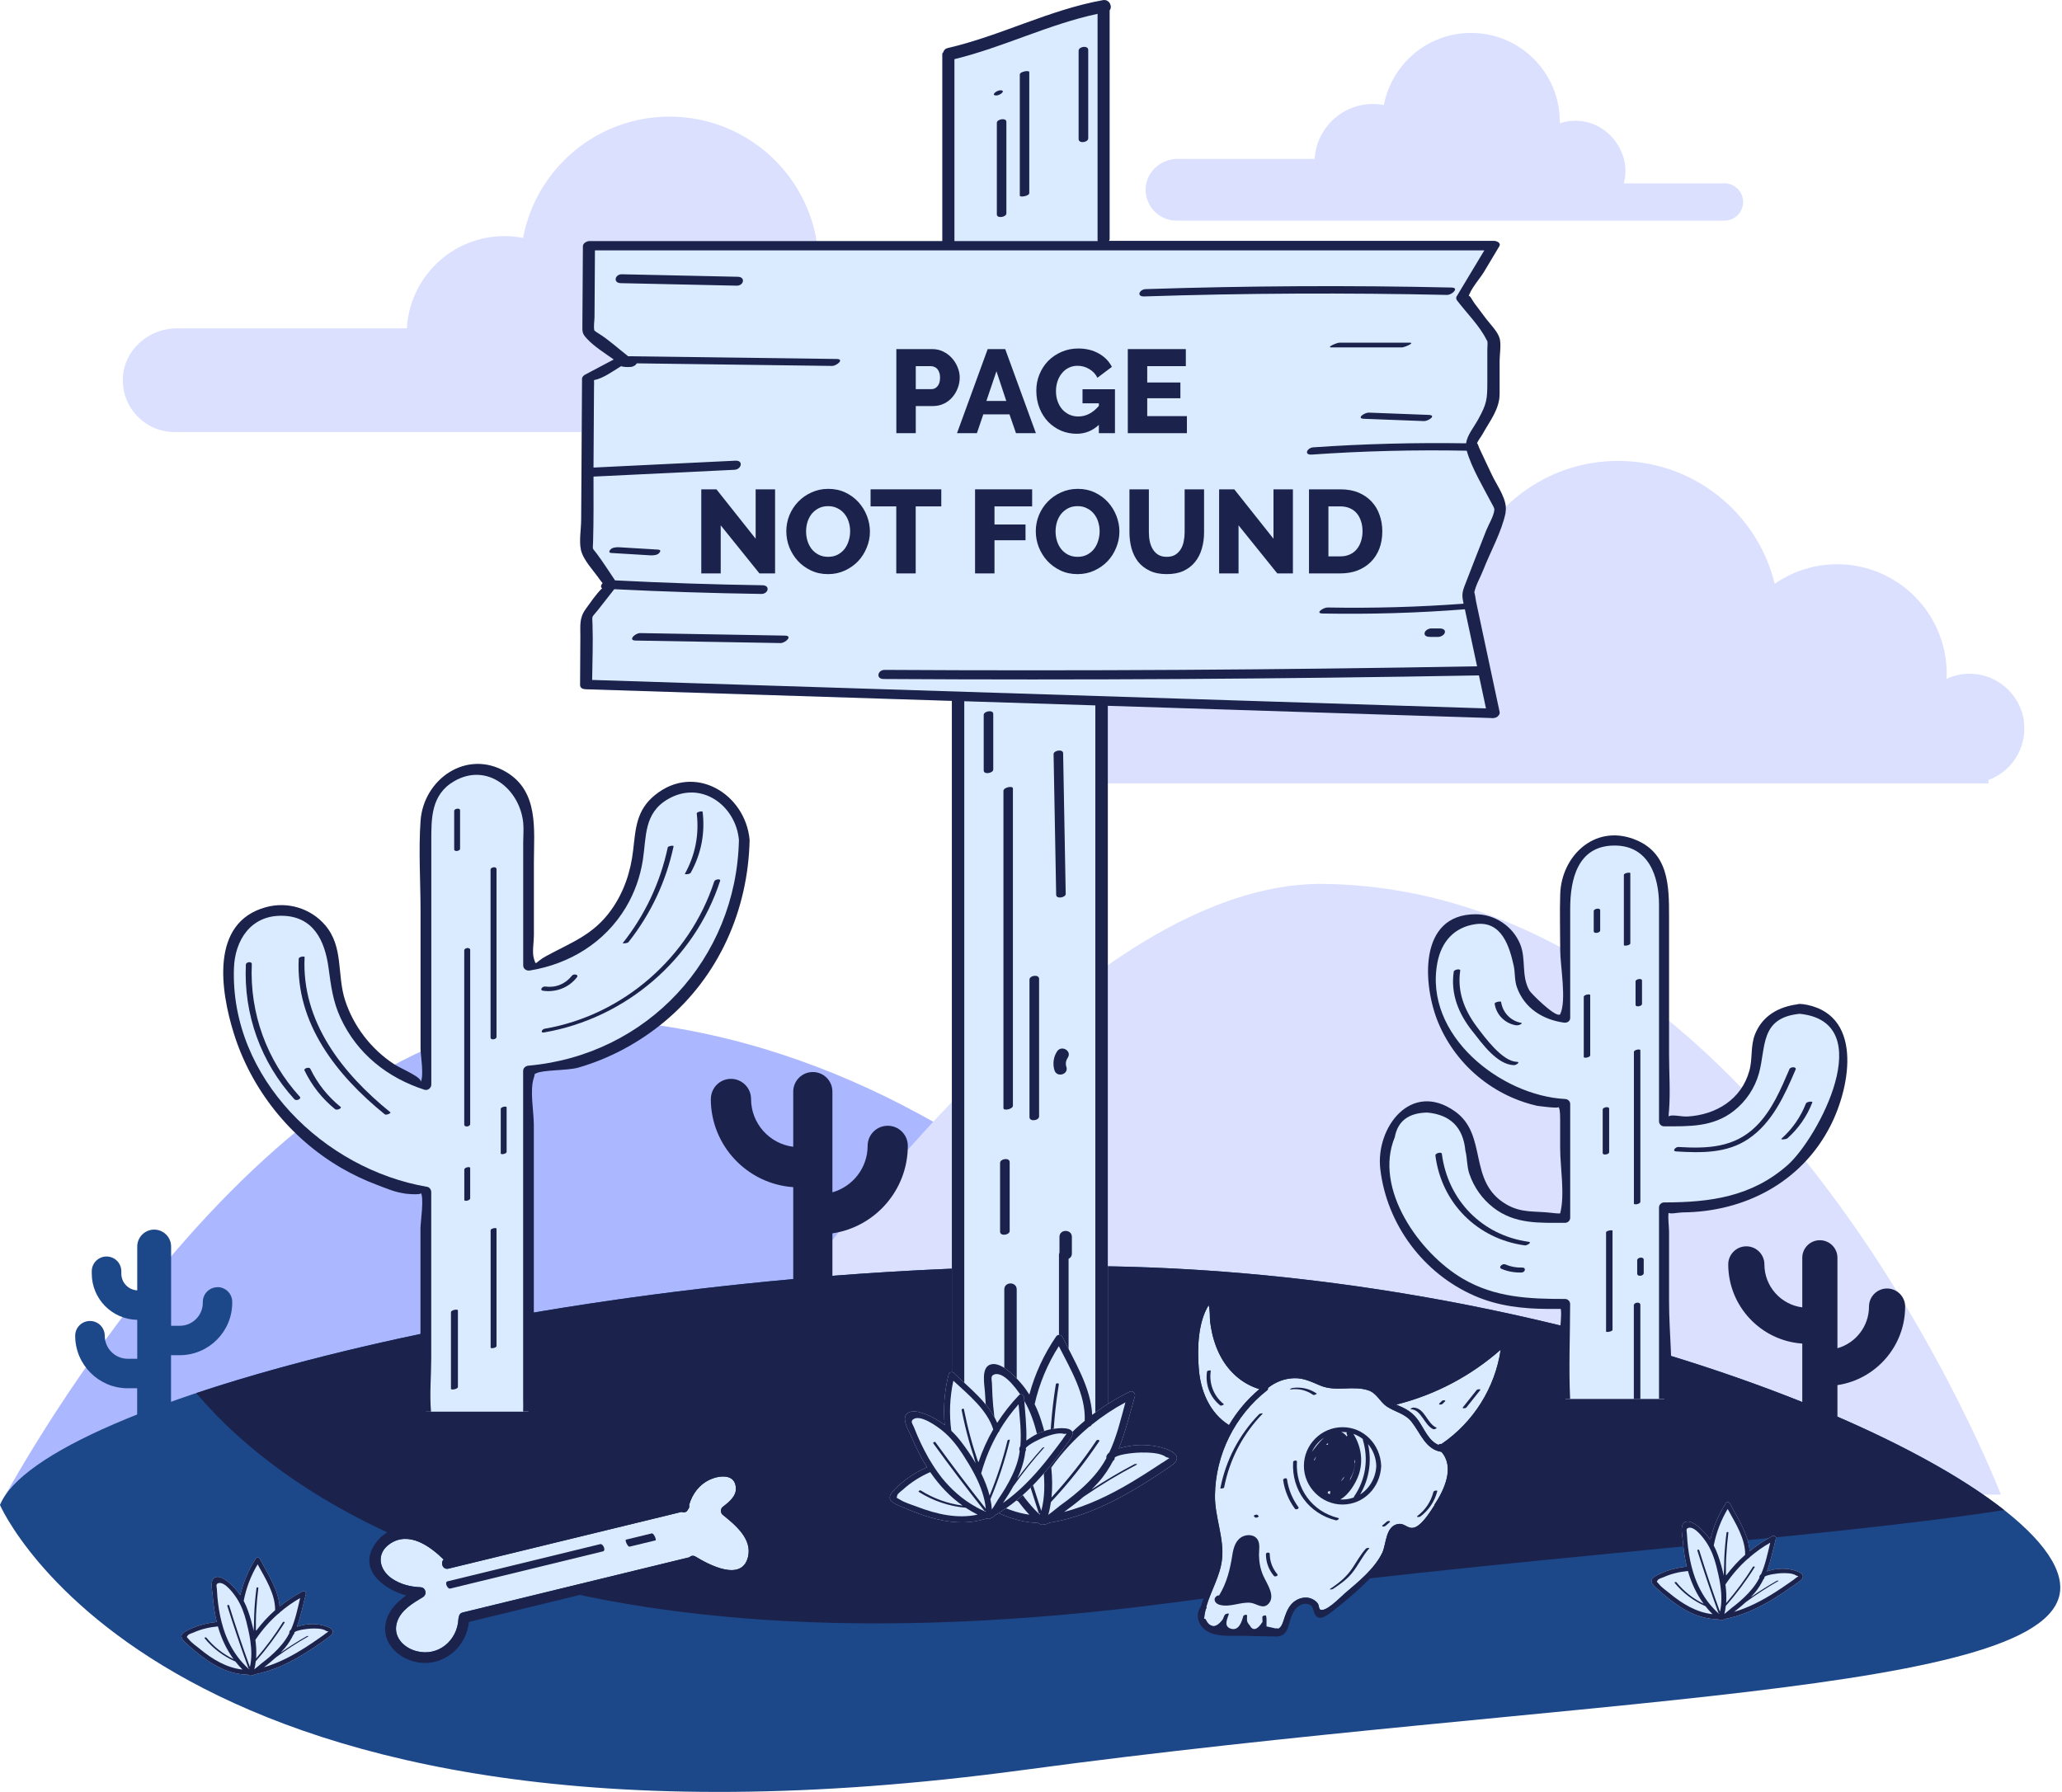 <svg width="535" height="465" viewBox="0 0 535 465" fill="none" xmlns="http://www.w3.org/2000/svg">
<g clip-path="url(#clip0_1071_215879)">
<path d="M525.167 187.515C524.497 181.075 519.304 175.789 512.863 174.952C510.034 174.58 507.354 175.082 505.008 176.18C505.027 175.734 505.083 175.287 505.083 174.84C505.083 159.15 492.351 146.42 476.66 146.42C470.647 146.42 465.063 148.3 460.466 151.501C455.757 132.2 437.683 118.148 416.593 119.73C396.509 121.238 380.148 137.263 378.193 157.308C377.579 163.543 378.379 169.517 380.241 174.989C379.645 174.915 379.068 174.859 378.454 174.859C375.68 174.859 373.112 175.659 370.915 177.036C370.915 176.776 370.953 176.534 370.953 176.273C370.953 161.347 358.854 149.249 343.926 149.249C328.997 149.249 316.898 161.347 316.898 176.273C316.898 177.725 317.047 179.158 317.271 180.554H271.891C265.618 180.554 260.518 185.654 260.518 191.926C260.518 198.198 265.618 203.298 271.891 203.298H515.916V202.404C521.798 200.245 525.856 194.327 525.13 187.552L525.167 187.515Z" fill="#DBE0FF"/>
<path d="M0 390.552C0 390.552 67.326 262.837 147.532 264.177C262.881 266.113 334.972 376.519 334.972 376.519L0 390.552Z" fill="#ABB7FF"/>
<path d="M168.398 390.552C168.398 390.552 263.552 228.033 343.777 229.373C459.126 231.309 519.136 387.835 519.136 387.835L168.398 390.552Z" fill="#DBE0FF"/>
<path d="M534.548 411.975C534.548 440.227 408.18 440.06 265.524 459.305C42.644 489.381 0 390.552 0 390.552C10.722 363.77 146.843 328.537 279.466 328.537C412.088 328.537 534.548 383.722 534.548 411.975Z" fill="#1C4788"/>
<path d="M284.269 95.87H240.341C241.532 91.291 241.457 86.192 238.684 80.757C235.687 74.857 230.271 70.39 223.793 69.032C219.754 68.175 215.901 68.51 212.42 69.664C212.42 69.422 212.42 69.199 212.42 68.957C212.42 47.591 195.091 30.263 173.722 30.263C154.811 30.263 139.082 43.831 135.713 61.736C134.149 61.438 132.549 61.27 130.911 61.27C117.36 61.27 106.322 71.861 105.559 85.205H45.883C38.512 85.205 32.091 90.882 31.867 98.252C31.644 105.883 37.749 112.118 45.325 112.118H284.269C288.755 112.118 292.403 108.47 292.403 103.985C292.403 99.499 288.755 95.851 284.269 95.851V95.87Z" fill="#DBE0FF"/>
<path d="M447.436 47.591H421.302C422.009 44.873 421.972 41.84 420.315 38.601C418.528 35.102 415.308 32.441 411.455 31.622C409.054 31.119 406.765 31.305 404.698 31.994C404.698 31.845 404.698 31.715 404.698 31.566C404.698 18.854 394.387 8.543 381.673 8.543C370.431 8.543 361.068 16.62 359.058 27.267C358.127 27.08 357.178 26.987 356.191 26.987C348.131 26.987 341.561 33.297 341.096 41.225H305.581C301.188 41.225 297.372 44.613 297.242 48.987C297.111 53.528 300.741 57.25 305.246 57.25H447.417C450.097 57.25 452.256 55.091 452.256 52.411C452.256 49.731 450.097 47.572 447.417 47.572L447.436 47.591Z" fill="#DBE0FF"/>
<path d="M50.928 361.499C73.134 387.816 138.766 438.217 306.549 415.567C391.037 404.158 469.81 399.579 519.993 391.855C483.77 363.36 384.82 328.537 279.467 328.537C192.783 328.537 104.61 343.594 50.928 361.499Z" fill="#1B224C"/>
<path d="M390.608 133.019C391.278 129.781 388.467 126.189 387.071 123.211C385.973 120.884 384.856 118.558 383.776 116.213C383.609 115.859 383.348 114.835 383.199 115.115C383.441 114.333 384.26 113.365 384.614 112.714C386.513 109.27 389.081 106.181 389.081 102.217V93.562C389.081 91.906 389.547 89.412 389.081 87.792C388.542 85.95 386.662 84.182 385.526 82.655C384.521 81.315 383.516 79.975 382.511 78.635C381.934 77.853 381.245 76.272 381.04 76.997C381.413 75.136 384.093 72.121 384.968 70.651C386.308 68.417 387.648 66.184 388.988 63.932C389.547 63.001 388.262 62.499 387.611 62.499H287.73C287.842 62.35 287.897 62.182 287.897 61.996V2.68C288.698 1.731 287.823 -0.261 286.185 0.037C272.243 2.531 259.623 9.306 245.886 12.47C245.235 12.619 244.9 13.028 244.769 13.512C244.602 13.661 244.49 13.847 244.49 14.033V62.554H152.93C152.278 62.554 151.236 63.113 151.236 63.857C151.198 70.576 151.143 77.295 151.105 84.014C151.105 86.136 150.956 86.471 152.315 87.923C154.214 89.951 156.838 91.589 159.202 93.264C159.184 93.283 159.165 93.301 159.147 93.339C156.727 94.623 154.307 95.907 151.887 97.173C151.496 97.377 151.012 97.768 151.012 98.271C150.975 105.529 150.919 112.769 150.882 120.028L150.789 134.862C150.789 137.207 150.212 140.408 150.733 142.716C151.347 145.396 154.139 148.207 155.666 150.459C155.833 150.701 156.094 151.017 156.354 151.333C155.926 151.799 155.759 152.357 156.224 152.636C156.187 152.673 156.15 152.711 156.112 152.766C154.605 154.255 153.246 156.284 151.999 157.996C150.249 160.397 150.603 162.24 150.584 165.255C150.566 169.424 150.528 173.575 150.51 177.744C150.51 178.581 151.254 178.842 151.98 178.86C178.542 179.698 205.104 180.554 231.665 181.392L246.966 181.876V380.316C245.886 381.042 246.184 383.219 247.878 383.294L285.775 385.155C286.892 385.211 287.395 384.317 287.32 383.461C287.376 383.294 287.432 383.108 287.432 382.884V183.16C310.997 183.904 334.581 184.667 358.145 185.412C367.694 185.71 377.262 186.026 386.811 186.324C387.09 186.38 387.388 186.38 387.685 186.305C388.113 186.249 388.449 186.082 388.672 185.821C388.988 185.542 389.174 185.151 389.081 184.723C387.053 175.212 385.024 165.702 382.995 156.191C382.827 155.391 382.622 153.492 382.492 153.883C382.827 151.929 384.13 149.751 384.837 147.927C386.68 143.181 389.621 138.026 390.645 133.038L390.608 133.019Z" fill="#DAEBFF"/>
<path d="M390.608 133.019C391.278 129.781 388.467 126.189 387.071 123.211C385.973 120.884 384.856 118.558 383.776 116.213C383.609 115.859 383.348 114.835 383.199 115.115C383.441 114.333 384.26 113.365 384.614 112.714C386.513 109.27 389.081 106.181 389.081 102.217V93.562C389.081 91.906 389.547 89.412 389.081 87.792C388.542 85.95 386.662 84.182 385.526 82.655C384.521 81.315 383.516 79.975 382.511 78.635C381.934 77.853 381.245 76.272 381.04 76.997C381.413 75.136 384.093 72.121 384.968 70.651C386.308 68.417 387.648 66.184 388.988 63.932C389.547 63.001 388.262 62.499 387.611 62.499H287.73C287.842 62.35 287.897 62.182 287.897 61.996V2.68C288.698 1.731 287.823 -0.261 286.185 0.037C272.243 2.531 259.623 9.306 245.886 12.47C245.235 12.619 244.9 13.028 244.769 13.512C244.602 13.661 244.49 13.847 244.49 14.033V62.554H152.93C152.278 62.554 151.236 63.113 151.236 63.857C151.198 70.576 151.143 77.295 151.105 84.014C151.105 86.136 150.956 86.471 152.315 87.923C154.214 89.951 156.838 91.589 159.202 93.264C159.184 93.283 159.165 93.301 159.147 93.339C156.727 94.623 154.307 95.907 151.887 97.173C151.496 97.377 151.012 97.768 151.012 98.271C150.975 105.529 150.919 112.769 150.882 120.028L150.789 134.862C150.789 137.207 150.212 140.408 150.733 142.716C151.347 145.396 154.139 148.207 155.666 150.459C155.833 150.701 156.094 151.017 156.354 151.333C155.926 151.799 155.759 152.357 156.224 152.636C156.187 152.673 156.15 152.711 156.112 152.766C154.605 154.255 153.246 156.284 151.999 157.996C150.249 160.397 150.603 162.24 150.584 165.255C150.566 169.424 150.528 173.575 150.51 177.744C150.51 178.581 151.254 178.842 151.98 178.86C178.542 179.698 205.104 180.554 231.665 181.392L246.966 181.876V380.316C245.886 381.042 246.184 383.219 247.878 383.294L285.775 385.155C286.892 385.211 287.395 384.317 287.32 383.461C287.376 383.294 287.432 383.108 287.432 382.884V183.16C310.997 183.904 334.581 184.667 358.145 185.412C367.694 185.71 377.262 186.026 386.811 186.324C387.09 186.38 387.388 186.38 387.685 186.305C388.113 186.249 388.449 186.082 388.672 185.821C388.988 185.542 389.174 185.151 389.081 184.723C387.053 175.212 385.024 165.702 382.995 156.191C382.827 155.391 382.622 153.492 382.492 153.883C382.827 151.929 384.13 149.751 384.837 147.927C386.68 143.181 389.621 138.026 390.645 133.038L390.608 133.019ZM247.617 15.355C260.275 12.284 272.02 6.309 284.77 3.592V62.294C284.77 62.294 284.77 62.462 284.808 62.554H247.636V15.355H247.617ZM284.193 381.842C277.008 381.488 269.805 381.135 262.62 380.781C263.253 380.632 263.793 380.13 263.793 379.292V334.605C263.793 332.539 260.573 332.52 260.573 334.605V379.292C260.573 380.055 261.001 380.539 261.559 380.744C257.762 380.558 253.983 380.372 250.186 380.185V181.969C261.522 182.322 272.858 182.694 284.193 183.048V381.842ZM379.775 156.656C368.011 157.531 356.228 157.866 344.427 157.643C343.385 157.624 341.077 159.169 343.161 159.206C355.484 159.43 367.787 159.076 380.072 158.108C381.133 163.04 382.176 167.972 383.237 172.905C332.012 173.835 280.768 174.133 229.525 173.835C227.719 173.835 227.161 176.18 229.264 176.199C280.75 176.515 332.254 176.199 383.721 175.268C384.335 178.116 384.949 180.982 385.545 183.83L307.889 181.354C265.729 180.014 223.568 178.674 181.408 177.334C172.157 177.036 162.888 176.739 153.637 176.441C153.693 171.639 153.897 166.8 153.73 161.998C153.637 159.485 153.469 160.416 155.126 158.313C156.541 156.507 157.955 154.702 159.37 152.897C172.083 153.53 184.815 153.939 197.547 154.125C199.315 154.144 199.948 151.91 197.826 151.873C185.057 151.687 172.306 151.259 159.575 150.607C158.03 148.318 156.541 145.973 154.903 143.758C153.562 141.953 153.804 142.902 153.879 140.613C154.046 134.973 153.991 129.315 153.991 123.676C166.182 123.08 178.393 122.504 190.585 121.908C192.372 121.815 192.949 119.451 190.846 119.544C178.561 120.14 166.276 120.735 153.991 121.331C153.991 121.163 153.991 120.996 153.991 120.847C154.028 114.072 154.084 107.279 154.121 100.504C154.121 99.89 154.177 99.257 154.121 98.624C154.139 98.624 154.177 98.624 154.195 98.624C156.373 98.234 158.96 96.372 161.138 95.032C161.864 95.256 162.627 95.274 163.632 95.218C164.396 95.163 165.01 94.716 165.215 94.288C182.097 94.511 198.998 94.734 215.881 94.958C217.091 94.958 219.176 93.171 217.072 93.153C199.036 92.911 180.999 92.669 162.962 92.445C162.944 92.427 162.925 92.389 162.888 92.371C160.375 90.435 157.937 88.146 155.238 86.49C154.977 86.322 154.53 86.061 154.214 85.782C153.972 84.777 154.233 83.307 154.251 82.302C154.288 76.532 154.326 70.744 154.363 64.974H385.117C382.716 68.976 380.314 72.977 377.913 76.96C377.764 77.221 377.82 77.649 377.988 77.891C380.426 81.129 383.851 84.479 385.656 88.109C385.824 88.462 385.898 88.518 385.898 88.481C386.029 89.151 385.898 89.989 385.898 90.64V98.922C385.898 103.687 385.768 104.748 383.516 108.842C382.362 110.946 380.668 112.9 380.389 115.04C367.154 114.835 353.939 115.17 340.742 116.082C339.141 116.194 338.21 118.111 340.351 117.962C353.734 117.032 367.136 116.697 380.556 116.957C381.822 121.443 384.8 126.356 386.941 130.469C387.183 130.935 387.611 131.586 387.723 132.126C387.723 132.144 387.723 132.144 387.723 132.163C387.723 132.2 387.723 132.219 387.723 132.256C387.592 133.913 386.234 136.09 385.619 137.635C383.758 142.418 381.841 147.183 380.017 151.985C379.253 153.976 379.328 154.721 379.737 156.694L379.775 156.656Z" fill="#1B224C"/>
<path d="M376.61 74.615C350.16 74.02 323.71 74.168 297.26 75.025C295.64 75.08 294.747 76.998 296.888 76.923C323.058 76.067 349.248 75.955 375.437 76.532C376.722 76.569 378.713 74.652 376.61 74.615Z" fill="#1B224C"/>
<path d="M191.422 71.823C181.408 71.6 171.375 71.395 161.342 71.172C159.555 71.135 158.978 73.442 161.082 73.48C171.114 73.703 181.128 73.908 191.161 74.131C192.948 74.168 193.525 71.861 191.422 71.823Z" fill="#1B224C"/>
<path d="M203.671 164.939C191.144 164.715 178.617 164.511 166.089 164.287C164.805 164.269 162.813 166.186 164.917 166.223C177.444 166.446 189.971 166.651 202.498 166.874C203.782 166.893 205.774 164.976 203.671 164.939Z" fill="#1B224C"/>
<path d="M371.027 165.274H373.167C373.819 165.274 374.805 164.771 374.898 164.045C374.991 163.245 374.061 163.077 373.484 163.077H371.343C370.692 163.077 369.705 163.58 369.612 164.306C369.519 165.106 370.45 165.274 371.027 165.274Z" fill="#1B224C"/>
<path d="M170.78 142.623C167.373 142.418 163.986 142.213 160.579 142.009C159.946 141.971 158.83 142.065 158.383 142.604C158.048 142.995 157.862 143.442 158.625 143.498L168.825 144.112C169.458 144.149 170.575 144.056 171.022 143.516C171.357 143.125 171.543 142.679 170.78 142.641V142.623Z" fill="#1B224C"/>
<path d="M370.729 107.67C365.536 107.465 360.342 107.26 355.149 107.074C354.07 107.037 351.799 108.582 353.883 108.675C359.077 108.88 364.27 109.084 369.463 109.27C370.543 109.308 372.814 107.763 370.729 107.67Z" fill="#1B224C"/>
<path d="M365.759 88.927H347.499C346.866 88.927 343.981 90.156 345.47 90.156H363.73C364.363 90.156 367.248 88.927 365.759 88.927Z" fill="#1B224C"/>
<path d="M276.674 276.852C276.413 275.977 276.544 275.214 277.046 274.451C278.182 272.72 275.408 271.101 274.273 272.832C273.323 274.265 273.081 276.07 273.584 277.727C274.18 279.7 277.288 278.862 276.692 276.871L276.674 276.852Z" fill="#1B224C"/>
<path d="M274.886 320.981V325.094C274.812 325.224 274.756 325.355 274.756 325.522V362.876C274.756 364.235 277.25 363.919 277.25 362.727V326.658C277.734 326.434 278.106 325.969 278.106 325.28V320.981C278.106 318.915 274.886 318.896 274.886 320.981Z" fill="#1B224C"/>
<path d="M275.779 371.94C273.713 371.94 273.695 375.16 275.779 375.16C277.864 375.16 277.864 371.94 275.779 371.94Z" fill="#1B224C"/>
<path d="M276.505 231.96C276.282 219.788 276.058 207.634 275.835 195.462C275.816 194.29 273.341 194.736 273.359 195.704C273.583 207.876 273.806 220.03 274.03 232.202C274.048 233.375 276.524 232.928 276.505 231.96Z" fill="#1B224C"/>
<path d="M262.807 286.921V204.582C262.807 203.838 260.35 204.303 260.35 205.233V287.573C260.35 288.317 262.807 287.852 262.807 286.921Z" fill="#1B224C"/>
<path d="M269.6 289.694V254.034C269.6 252.75 267.105 253.103 267.105 254.22V289.88C267.105 291.165 269.6 290.811 269.6 289.694Z" fill="#1B224C"/>
<path d="M259.512 23.432C258.618 23.432 256.887 24.772 258.544 24.772C259.437 24.772 261.168 23.432 259.512 23.432Z" fill="#1B224C"/>
<path d="M264.594 19.338V50.755C264.594 51.276 267.051 50.885 267.051 50.103V18.686C267.051 18.165 264.594 18.556 264.594 19.338Z" fill="#1B224C"/>
<path d="M258.637 31.864V55.631C258.637 56.785 261.112 56.338 261.112 55.389V31.622C261.112 30.468 258.637 30.914 258.637 31.864Z" fill="#1B224C"/>
<path d="M279.855 13.158V36.07C279.855 37.354 282.35 36.982 282.35 35.884V12.972C282.35 11.688 279.855 12.06 279.855 13.158Z" fill="#1B224C"/>
<path d="M261.969 319.418V301.587C261.969 300.303 259.475 300.675 259.475 301.773V319.604C259.475 320.888 261.969 320.516 261.969 319.418Z" fill="#1B224C"/>
<path d="M257.706 199.687V185.263C257.706 184.09 255.23 184.556 255.23 185.505V199.929C255.23 201.102 257.706 200.636 257.706 199.687Z" fill="#1B224C"/>
<path d="M339.627 148.8V126.981H347.771C349.573 126.981 351.151 127.268 352.503 127.842C353.855 128.416 354.982 129.194 355.883 130.177C356.805 131.161 357.492 132.318 357.942 133.65C358.413 134.961 358.649 136.364 358.649 137.86C358.649 139.519 358.393 141.025 357.881 142.377C357.369 143.709 356.631 144.856 355.668 145.819C354.726 146.762 353.579 147.499 352.226 148.032C350.895 148.544 349.409 148.8 347.771 148.8H339.627ZM353.517 137.86C353.517 136.897 353.384 136.026 353.118 135.248C352.872 134.449 352.503 133.763 352.011 133.189C351.52 132.615 350.915 132.175 350.198 131.868C349.481 131.56 348.672 131.407 347.771 131.407H344.667V144.375H347.771C348.692 144.375 349.512 144.211 350.229 143.883C350.946 143.555 351.54 143.105 352.011 142.531C352.503 141.937 352.872 141.251 353.118 140.472C353.384 139.673 353.517 138.802 353.517 137.86Z" fill="#1B224C"/>
<path d="M321.348 136.323V148.8H316.309V126.981H320.242L330.414 139.796V126.981H335.454V148.8H331.397L321.348 136.323Z" fill="#1B224C"/>
<path d="M302.723 144.498C303.584 144.498 304.311 144.324 304.905 143.975C305.499 143.607 305.98 143.125 306.349 142.531C306.718 141.937 306.974 141.261 307.118 140.503C307.281 139.724 307.363 138.936 307.363 138.137V126.981H312.403V138.137C312.403 139.653 312.209 141.066 311.819 142.377C311.451 143.689 310.867 144.836 310.068 145.819C309.289 146.803 308.285 147.581 307.056 148.155C305.847 148.708 304.403 148.984 302.723 148.984C300.982 148.984 299.496 148.687 298.267 148.093C297.038 147.499 296.034 146.71 295.256 145.727C294.498 144.723 293.934 143.566 293.565 142.254C293.217 140.943 293.043 139.571 293.043 138.137V126.981H298.083V138.137C298.083 138.977 298.165 139.776 298.329 140.534C298.493 141.292 298.759 141.968 299.128 142.562C299.496 143.156 299.968 143.627 300.541 143.975C301.135 144.324 301.863 144.498 302.723 144.498Z" fill="#1B224C"/>
<path d="M279.559 148.985C277.941 148.985 276.466 148.667 275.134 148.032C273.802 147.397 272.665 146.567 271.723 145.543C270.781 144.498 270.043 143.31 269.51 141.978C268.998 140.646 268.742 139.274 268.742 137.86C268.742 136.426 269.009 135.043 269.541 133.712C270.094 132.38 270.852 131.212 271.815 130.208C272.799 129.184 273.956 128.375 275.288 127.781C276.619 127.166 278.074 126.859 279.651 126.859C281.27 126.859 282.745 127.176 284.077 127.811C285.408 128.446 286.545 129.286 287.488 130.331C288.43 131.376 289.157 132.564 289.67 133.896C290.182 135.228 290.438 136.58 290.438 137.952C290.438 139.386 290.161 140.769 289.608 142.101C289.075 143.433 288.328 144.611 287.365 145.635C286.402 146.639 285.255 147.448 283.923 148.063C282.591 148.677 281.137 148.985 279.559 148.985ZM273.874 137.922C273.874 138.762 273.997 139.581 274.243 140.38C274.489 141.159 274.847 141.855 275.318 142.47C275.81 143.084 276.415 143.576 277.132 143.945C277.849 144.314 278.668 144.498 279.59 144.498C280.553 144.498 281.393 144.303 282.11 143.914C282.827 143.525 283.421 143.023 283.892 142.408C284.363 141.773 284.712 141.066 284.937 140.288C285.183 139.489 285.306 138.68 285.306 137.86C285.306 137.02 285.183 136.211 284.937 135.432C284.691 134.633 284.323 133.937 283.831 133.343C283.339 132.728 282.735 132.247 282.018 131.898C281.321 131.53 280.512 131.345 279.59 131.345C278.627 131.345 277.787 131.54 277.07 131.929C276.374 132.298 275.779 132.79 275.288 133.404C274.817 134.019 274.458 134.726 274.212 135.525C273.987 136.303 273.874 137.102 273.874 137.922Z" fill="#1B224C"/>
<path d="M252.986 148.8V126.981H267.798V131.407H258.026V136.108H266.077V140.196H258.026V148.8H252.986Z" fill="#1B224C"/>
<path d="M244.223 131.407H237.585V148.8H232.545V131.407H225.877V126.981H244.223V131.407Z" fill="#1B224C"/>
<path d="M214.829 148.985C213.21 148.985 211.735 148.667 210.404 148.032C209.072 147.397 207.935 146.567 206.993 145.543C206.05 144.498 205.313 143.31 204.78 141.978C204.268 140.646 204.012 139.274 204.012 137.86C204.012 136.426 204.278 135.043 204.811 133.712C205.364 132.38 206.122 131.212 207.085 130.208C208.068 129.184 209.226 128.375 210.557 127.781C211.889 127.166 213.344 126.859 214.921 126.859C216.539 126.859 218.015 127.176 219.346 127.811C220.678 128.446 221.815 129.286 222.757 130.331C223.7 131.376 224.427 132.564 224.939 133.896C225.451 135.228 225.707 136.58 225.707 137.952C225.707 139.386 225.431 140.769 224.878 142.101C224.345 143.433 223.597 144.611 222.634 145.635C221.671 146.639 220.524 147.448 219.193 148.063C217.861 148.677 216.406 148.985 214.829 148.985ZM209.144 137.922C209.144 138.762 209.267 139.581 209.512 140.38C209.758 141.159 210.117 141.855 210.588 142.47C211.08 143.084 211.684 143.576 212.401 143.945C213.118 144.314 213.938 144.498 214.86 144.498C215.822 144.498 216.662 144.303 217.379 143.914C218.097 143.525 218.691 143.023 219.162 142.408C219.633 141.773 219.981 141.066 220.207 140.288C220.453 139.489 220.575 138.68 220.575 137.86C220.575 137.02 220.453 136.211 220.207 135.432C219.961 134.633 219.592 133.937 219.1 133.343C218.609 132.728 218.004 132.247 217.287 131.898C216.591 131.53 215.781 131.345 214.86 131.345C213.897 131.345 213.057 131.54 212.34 131.929C211.643 132.298 211.049 132.79 210.557 133.404C210.086 134.019 209.728 134.726 209.482 135.525C209.256 136.303 209.144 137.102 209.144 137.922Z" fill="#1B224C"/>
<path d="M186.993 136.323V148.8H181.953V126.981H185.887L196.058 139.796V126.981H201.098V148.8H197.042L186.993 136.323Z" fill="#1B224C"/>
<path d="M307.95 107.984V112.409H292.615V90.59H307.673V95.015H297.655V99.256H306.26V103.343H297.655V107.984H307.95Z" fill="#1B224C"/>
<path d="M285.105 110.258C283.445 111.794 281.53 112.562 279.358 112.562C277.924 112.562 276.572 112.296 275.302 111.763C274.031 111.21 272.915 110.442 271.952 109.459C271.01 108.475 270.262 107.297 269.709 105.925C269.155 104.532 268.879 103.005 268.879 101.346C268.879 99.85 269.155 98.437 269.709 97.105C270.262 95.773 271.02 94.616 271.983 93.632C272.966 92.649 274.124 91.871 275.455 91.297C276.787 90.723 278.221 90.436 279.757 90.436C281.786 90.436 283.558 90.867 285.074 91.727C286.59 92.567 287.727 93.725 288.485 95.2L284.736 98.027C284.244 97.044 283.527 96.285 282.585 95.753C281.663 95.2 280.659 94.923 279.573 94.923C278.733 94.923 277.965 95.097 277.268 95.446C276.592 95.773 276.008 96.245 275.517 96.859C275.025 97.453 274.646 98.15 274.38 98.949C274.113 99.748 273.98 100.608 273.98 101.53C273.98 102.473 274.124 103.343 274.41 104.142C274.697 104.941 275.097 105.638 275.609 106.232C276.121 106.806 276.725 107.256 277.422 107.584C278.139 107.912 278.928 108.076 279.788 108.076C281.755 108.076 283.527 107.164 285.105 105.341V104.665H280.864V101.008H289.284V112.409H285.105V110.258Z" fill="#1B224C"/>
<path d="M256.262 90.59H260.81L268.769 112.409H263.606L261.916 107.523H255.125L253.465 112.409H248.303L256.262 90.59ZM261.087 104.05L258.536 96.337L255.924 104.05H261.087Z" fill="#1B224C"/>
<path d="M232.564 112.409V90.59H241.876C242.921 90.59 243.873 90.805 244.734 91.235C245.615 91.666 246.362 92.229 246.977 92.926C247.612 93.622 248.104 94.411 248.452 95.292C248.821 96.173 249.005 97.064 249.005 97.965C249.005 98.928 248.831 99.85 248.483 100.731C248.155 101.612 247.684 102.401 247.069 103.097C246.475 103.794 245.748 104.347 244.887 104.757C244.027 105.167 243.074 105.371 242.029 105.371H237.604V112.409H232.564ZM237.604 100.977H241.722C242.316 100.977 242.828 100.721 243.259 100.209C243.689 99.697 243.904 98.949 243.904 97.965C243.904 97.453 243.832 97.013 243.689 96.644C243.566 96.275 243.392 95.968 243.166 95.722C242.941 95.476 242.685 95.302 242.398 95.2C242.111 95.077 241.825 95.015 241.538 95.015H237.604V100.977Z" fill="#1B224C"/>
<path d="M120.17 357.274V367.827C120.17 368.628 121.975 368.293 121.975 367.623V357.07C121.975 356.269 120.17 356.604 120.17 357.274Z" fill="#1B224C"/>
<path d="M110.489 366.32H137.126V277.932C168.359 275.81 193.116 249.735 193.116 217.983C193.116 210.445 186.992 204.322 179.453 204.322C171.915 204.322 165.791 210.445 165.791 217.983C165.791 234.659 153.264 248.469 137.126 250.498V213.013C137.126 205.662 131.169 199.706 123.817 199.706C116.464 199.706 110.508 205.662 110.508 213.013V281.431C96.734 277.541 86.608 264.885 86.608 249.884C86.608 242.346 80.484 236.222 72.946 236.222C65.407 236.222 59.283 242.346 59.283 249.884C59.283 279.998 81.564 305.012 110.508 309.33V366.32H110.489Z" fill="#DAEBFF"/>
<path d="M109.094 309.404C110.136 310.428 109.094 317.221 109.094 318.71V354.836C109.094 358.391 108.722 362.43 109.001 366.32H111.83C111.439 361.797 111.886 356.958 111.886 352.454V309.33C111.886 308.771 111.458 308.083 110.862 307.99C84.152 303.43 59.712 279.811 60.698 251.223C60.94 244.095 64.961 237.637 72.927 237.637C81.359 237.637 84.3 244.151 85.25 251.205C85.864 255.765 86.385 259.934 88.377 264.196C92.677 273.465 100.532 279.681 110.136 282.789C111.011 283.068 111.905 282.324 111.905 281.449V218.28C111.905 212.455 111.793 206.238 117.805 202.739C126.386 197.733 134.855 204.768 135.749 213.478C135.916 215.135 135.749 216.903 135.749 218.56V250.498C135.749 251.484 136.642 251.987 137.517 251.838C147.848 250.125 156.912 244.579 162.366 235.496C164.637 231.7 166.126 227.493 166.796 223.138C167.727 217.126 167.02 211.04 173.274 207.392C181.873 202.367 190.92 208.974 191.72 217.983C191.05 248.841 167.932 273.781 137.126 276.536C136.382 276.61 135.73 277.113 135.73 277.932V362.914C135.73 364.03 135.786 365.184 135.73 366.301H138.708C139.062 361.518 138.504 356.399 138.504 351.802V291.872C138.504 288.429 137.405 282.957 138.504 279.681C138.727 279.048 138.746 278.769 138.727 278.657C138.783 278.657 138.894 278.657 139.099 278.527C140.83 277.597 147.345 277.839 150.063 277.038C158.253 274.674 165.884 270.543 172.436 265.089C186.527 253.345 194.103 236.129 194.494 217.964C193.414 205.978 180.217 197.956 169.942 206.313C165.121 210.221 164.935 214.893 164.284 220.57C163.651 226.19 161.882 231.513 158.588 236.129C153.953 242.625 148.257 244.542 141.724 248.097C138.578 249.809 139.211 250.833 138.522 248.748C138.02 247.185 138.522 244.486 138.522 242.811V223.789C138.522 215.284 139.881 205.326 131.244 200.283C121.063 194.327 109.857 202.181 109.113 213.05C108.573 220.737 109.113 228.666 109.113 236.371V272.069C109.113 273.93 110.08 279.141 109.113 280.854C109.801 279.644 104.273 277.466 102.188 276.108C96.288 272.236 91.746 266.336 89.55 259.617C87.372 252.954 89.215 245.752 84.375 240.094C80.596 235.664 74.528 233.877 68.963 235.422C54.463 239.405 57.236 257.123 60.642 268.086C65.184 282.715 75.291 295.352 88.507 303.058C91.485 304.789 94.612 306.278 97.851 307.487C100.029 308.306 102.765 309.497 105.111 309.702C102.728 309.497 110.211 310.465 109.113 309.404H109.094Z" fill="#1B224C"/>
<path d="M127.279 225.651V269.24C127.279 270.003 128.824 269.742 128.824 269.109V225.52C128.824 224.757 127.279 225.018 127.279 225.651Z" fill="#1B224C"/>
<path d="M129.922 287.759V299.317C129.922 299.707 131.448 299.447 131.448 298.907V287.349C131.448 286.958 129.922 287.219 129.922 287.759Z" fill="#1B224C"/>
<path d="M127.299 319.25V349.699C127.299 350.034 128.825 349.792 128.825 349.29V318.841C128.825 318.506 127.299 318.747 127.299 319.25Z" fill="#1B224C"/>
<path d="M120.449 246.645V291.797C120.449 292.616 121.994 292.393 121.994 291.686V246.533C121.994 245.714 120.449 245.938 120.449 246.645Z" fill="#1B224C"/>
<path d="M120.467 303.504V311.377C120.467 311.843 121.993 311.545 121.993 310.968V303.095C121.993 302.63 120.467 302.927 120.467 303.504Z" fill="#1B224C"/>
<path d="M117.842 210.426V220.402C117.842 221.128 119.368 220.849 119.368 220.253V210.277C119.368 209.551 117.842 209.831 117.842 210.426Z" fill="#1B224C"/>
<path d="M101.276 288.633C88.898 278.62 78.177 265.127 79.033 248.357C79.033 248.059 77.544 248.264 77.507 248.767C76.65 265.592 87.428 279.123 99.843 289.173C100.197 289.452 101.556 288.875 101.276 288.633Z" fill="#1B224C"/>
<path d="M88.339 287.219C85.026 284.52 82.383 281.207 80.522 277.355C80.242 276.778 78.753 277.243 78.995 277.764C80.894 281.691 83.556 285.078 86.943 287.833C87.409 288.205 88.823 287.591 88.358 287.2L88.339 287.219Z" fill="#1B224C"/>
<path d="M77.786 284.595C69.205 275.177 64.757 262.93 65.334 250.2C65.371 249.399 63.826 249.604 63.789 250.311C63.193 263.228 67.679 275.717 76.39 285.265C76.874 285.786 78.308 285.172 77.786 284.576V284.595Z" fill="#1B224C"/>
<path d="M173.255 219.9C171.301 229.038 167.373 237.413 161.566 244.747C161.491 244.858 162.794 244.821 163.073 244.467C168.862 237.134 172.808 228.759 174.763 219.62C174.837 219.304 173.348 219.527 173.255 219.9Z" fill="#1B224C"/>
<path d="M148.406 253.178C146.712 255.337 144.18 256.379 141.444 256.007C140.7 255.895 139.899 256.975 140.923 257.105C144.273 257.57 147.587 256.286 149.671 253.625C150.267 252.861 148.834 252.619 148.406 253.178Z" fill="#1B224C"/>
<path d="M182.301 210.687C182.264 210.37 180.738 210.687 180.775 211.096C181.427 216.624 180.384 221.891 177.704 226.749C177.573 226.972 178.988 226.879 179.211 226.488C181.929 221.575 182.971 216.252 182.301 210.687Z" fill="#1B224C"/>
<path d="M185.317 228.722C178.932 248.339 161.714 263.452 141.332 266.951C140.569 267.081 140.123 268.105 141.165 267.918C162.292 264.289 180.216 248.971 186.843 228.573C187.048 227.959 185.503 228.145 185.317 228.722Z" fill="#1B224C"/>
<path d="M117.004 340.524V360.382C117.004 360.792 118.809 360.494 118.809 359.898V340.04C118.809 339.63 117.004 339.928 117.004 340.524Z" fill="#1B224C"/>
<path d="M190.939 386.29C190.976 388.393 188.947 389.938 187.477 391.073C186.937 391.483 186.918 392.581 187.44 393.028C190.678 395.652 195.257 399.3 194.066 404.065C192.428 410.579 183.903 406.037 180.46 403.934C179.845 403.562 179.25 403.73 178.84 404.12L120.058 418.433C119.388 418.6 119.09 419.103 119.053 419.624C118.997 419.773 118.941 419.941 118.941 420.127C118.662 425.747 113.674 429.972 108.034 428.465C104.59 427.553 101.761 424.538 103.064 420.778C104.125 417.744 107.14 416.013 109.728 414.45C110.882 413.761 110.491 411.937 109.095 411.882C106.489 411.77 103.957 411.156 101.761 409.685C98.317 407.377 97.461 403.097 101.24 400.566C106.098 397.327 111.477 401.124 115.107 404.697C114.195 405.516 114.865 407.433 116.354 407.061L176.83 392.339C177.444 392.581 178.189 392.451 178.468 391.743C178.803 391.408 178.896 390.943 178.803 390.496C179.641 387.612 181.483 385.155 184.331 383.889C186.509 382.921 190.865 382.233 190.939 386.309V386.29Z" fill="#DAEBFF"/>
<path d="M176.197 389.659L118.122 403.804C113.096 398.574 103.306 392.544 97.554 400.324C92.659 406.931 99.099 412.254 105.39 414.022C102.71 415.939 100.402 418.359 99.974 421.802C99.49 425.785 102.245 429.079 105.763 430.587C113.171 433.769 120.877 428.539 121.659 420.89L179.547 406.801C179.547 406.801 179.696 406.745 179.771 406.726C184.517 409.499 192.502 412.905 195.964 406.801C199.203 401.105 194.792 395.745 190.585 392.097C192.484 390.348 193.954 388.133 193.656 385.378C193.377 382.717 191.33 380.949 188.761 380.521C182.935 379.553 177.76 384.411 176.178 389.696L176.197 389.659ZM190.939 386.29C190.976 388.393 188.947 389.938 187.477 391.074C186.937 391.483 186.918 392.581 187.439 393.028C190.678 395.652 195.257 399.3 194.066 404.065C192.428 410.579 183.903 406.038 180.459 403.934C179.845 403.562 179.249 403.73 178.84 404.121L120.058 418.433C119.388 418.601 119.09 419.103 119.053 419.624C118.997 419.773 118.941 419.941 118.941 420.127C118.662 425.748 113.673 429.972 108.033 428.465C104.59 427.553 101.761 424.538 103.064 420.778C104.125 417.744 107.14 416.014 109.727 414.45C110.881 413.761 110.49 411.938 109.094 411.882C106.489 411.77 103.957 411.156 101.761 409.685C98.317 407.378 97.461 403.097 101.239 400.566C106.098 397.327 111.477 401.124 115.107 404.697C114.195 405.516 114.865 407.433 116.354 407.061L176.83 392.339C177.444 392.581 178.188 392.451 178.468 391.744C178.803 391.409 178.896 390.943 178.803 390.497C179.64 387.612 181.483 385.155 184.331 383.889C186.509 382.922 190.864 382.233 190.939 386.309V386.29Z" fill="#1B224C"/>
<path d="M116.8 412.235L156.447 402.576C157.303 402.371 156.447 400.528 155.758 400.696L116.111 410.355C115.255 410.56 116.111 412.403 116.8 412.235Z" fill="#1B224C"/>
<path d="M163.39 401.347L170.073 399.728C170.389 399.654 169.644 397.774 169.086 397.923L162.404 399.542C162.087 399.616 162.832 401.496 163.39 401.347Z" fill="#1B224C"/>
<path d="M184.442 285.172C184.442 282.287 186.788 279.961 189.654 279.961C192.521 279.961 194.866 282.306 194.866 285.172C194.866 291.537 199.65 296.823 205.811 297.586V283.273C205.811 280.463 208.082 278.192 210.892 278.192C213.703 278.192 215.974 280.463 215.974 283.273V309.405C221.242 307.916 225.113 303.076 225.113 297.344C225.113 294.459 227.44 292.133 230.325 292.133C233.21 292.133 235.537 294.459 235.537 297.344C235.537 308.846 227.031 318.413 215.974 320.051V342.162C215.974 344.972 213.703 347.243 210.892 347.243C208.082 347.243 205.811 344.972 205.811 342.162V308.065C193.88 307.246 184.424 297.288 184.424 285.172H184.442Z" fill="#1B224C"/>
<path d="M448.404 328.109C448.404 325.522 450.508 323.419 453.095 323.419C455.682 323.419 457.786 325.522 457.786 328.109C457.786 333.823 462.085 338.569 467.614 339.258V326.397C467.614 323.866 469.661 321.837 472.174 321.837C474.705 321.837 476.734 323.884 476.734 326.397V349.867C481.462 348.527 484.924 344.19 484.924 339.053C484.924 336.466 487.028 334.363 489.615 334.363C492.202 334.363 494.306 336.466 494.306 339.053C494.306 349.383 486.655 357.963 476.734 359.433V379.274C476.734 381.805 474.687 383.833 472.174 383.833C469.643 383.833 467.614 381.786 467.614 379.274V348.657C456.911 347.931 448.404 338.979 448.404 328.091V328.109Z" fill="#1B224C"/>
<path d="M466.944 261.814C460.764 261.814 455.776 266.82 455.776 272.981V273.576C455.776 283.199 447.958 291.016 438.335 291.016H431.783V230.955C431.783 223.883 426.05 218.132 418.958 218.132C411.866 218.132 406.133 223.864 406.133 230.955V264.159C399.414 263.824 394.053 258.259 394.053 251.466V249.735C394.053 243.555 389.046 238.567 382.885 238.567C376.723 238.567 371.716 243.574 371.716 249.735V251.466C371.716 270.58 387.11 286.177 406.152 286.53V316.049H399.004C389.381 316.049 381.563 308.232 381.563 298.61C381.563 292.43 376.556 287.442 370.395 287.442C364.234 287.442 359.227 292.449 359.227 298.61C359.227 320.553 377.077 338.402 399.023 338.402H406.17V363.025H431.801V313.369H438.353C460.299 313.369 478.149 295.52 478.149 273.576V272.981C478.149 266.802 473.142 261.814 466.981 261.814H466.944Z" fill="#DAEBFF"/>
<path d="M467.521 260.604C467.353 260.529 467.167 260.492 466.944 260.529C466.702 260.511 466.516 260.529 466.348 260.622C461.527 261.255 457.321 263.545 455.385 268.309C454.119 271.399 454.771 274.693 453.877 277.876C451.83 285.302 445.222 289.303 437.832 289.732C436.25 289.825 433.588 289.08 432.918 289.732C432.937 289.08 433.03 288.373 433.048 288.038C433.402 283.292 433.048 278.378 433.048 273.614V237.879C433.048 229.745 432.993 221.054 423.742 217.685C413.616 214 405.165 222.17 404.811 231.942C404.644 236.836 404.811 241.787 404.811 246.682C404.811 250.423 406.505 259.729 404.811 263.154C404.774 263.21 404.774 263.247 404.756 263.284C404.7 263.284 404.644 263.284 404.551 263.303C403.173 263.675 397.236 257.793 396.808 257.03C394.63 253.141 396.026 248.953 394.425 245.026C392.545 240.391 387.873 237.246 382.866 237.246C367.826 237.246 369.185 255.728 373.131 265.294C375.532 271.101 379.441 276.238 384.411 280.109C386.849 282.008 389.511 283.608 392.359 284.837C394.444 285.749 396.603 286.456 398.818 286.958C398.874 286.958 405.053 287.833 404.272 287.182C404.644 287.498 404.793 288.317 404.793 290.513V297.902C404.793 302.927 406.077 309.963 404.793 314.876C404.011 314.913 403.043 314.802 402.503 314.727C398.334 314.206 394.797 314.876 390.795 312.513C380.688 306.594 386.16 294.533 377.487 288.391C366.076 280.314 356.863 292.654 358.128 303.374C359.822 317.761 369.296 330.473 382.587 336.261C388.748 338.941 395.095 339.63 401.74 339.667C402.708 339.667 403.695 339.686 404.662 339.667C404.774 339.667 404.867 339.667 404.96 339.667C405.221 341.398 404.793 343.874 404.793 345.456C404.793 350.295 403.937 356.902 404.327 363.007H407.38C406.989 354.836 407.38 346.554 407.38 338.383C407.38 337.676 406.784 337.08 406.077 337.08C396.733 337.08 387.873 336.727 379.515 331.813C368.273 325.224 356.341 308.474 361.888 295.092C362.651 290.923 365.462 288.782 370.32 288.708C376.332 289.266 379.627 292.561 380.204 298.591C380.725 300.619 380.539 302.574 381.246 304.64C382.438 308.12 384.578 311.154 387.501 313.406C393.085 317.724 399.451 317.314 406.096 317.314C406.803 317.314 407.399 316.719 407.399 316.012V286.493C407.399 285.767 406.803 285.227 406.096 285.19C389.437 284.334 369.278 268.626 372.963 249.697C374.006 244.374 377.3 240.596 382.847 239.814C389.734 238.865 391.689 245.882 392.731 250.553C393.159 252.452 392.899 254.313 393.587 256.23C395.523 261.628 400.288 264.605 405.761 265.369C406.58 265.48 407.399 265.052 407.399 264.122V235.794C407.399 228.349 409.241 219.416 418.921 219.416C427.837 219.416 430.442 227.568 430.442 234.752V290.979C430.442 291.686 431.038 292.281 431.745 292.281C438.242 292.281 444.459 292.523 449.875 288.261C453.002 285.804 455.31 282.361 456.371 278.527C458.251 271.734 456.557 264.122 466.925 263.079C487.791 265.182 471.653 295.371 463.854 302.295C454.529 310.577 443.677 312.029 431.745 312.029C431.038 312.029 430.442 312.624 430.442 313.331V361.909C430.442 362.262 430.442 362.634 430.442 362.988H433.476C434.128 354.724 433.048 345.735 433.048 337.769V319.659C433.048 318.282 432.732 316.272 432.918 314.746C433.57 315.1 435.338 314.634 436.604 314.616C452.63 314.467 467.372 306.854 474.873 292.244C480.346 281.58 483.454 262.614 467.502 260.529L467.521 260.604Z" fill="#1B224C"/>
<path d="M423.928 272.999V312.308C423.928 312.754 425.603 312.457 425.603 311.861V272.553C425.603 272.106 423.928 272.404 423.928 272.999Z" fill="#1B224C"/>
<path d="M415.83 287.908V299.186C415.83 299.912 417.505 299.577 417.505 299V287.721C417.505 286.996 415.83 287.331 415.83 287.908Z" fill="#1B224C"/>
<path d="M416.705 319.808V345.53C416.705 345.791 418.38 345.549 418.38 345.083V319.362C418.38 319.101 416.705 319.343 416.705 319.808Z" fill="#1B224C"/>
<path d="M421.322 227.047V245.249C421.322 245.565 422.997 245.323 422.997 244.802V226.6C422.997 226.283 421.322 226.525 421.322 227.047Z" fill="#1B224C"/>
<path d="M413.504 236.446V241.638C413.504 242.401 415.179 242.085 415.179 241.452V236.241C415.179 235.478 413.504 235.794 413.504 236.427V236.446Z" fill="#1B224C"/>
<path d="M464.282 277.448C462.03 282.678 459.74 288.187 455.627 292.263C449.968 297.865 442.969 298.088 435.487 297.642C434.705 297.604 433.756 298.74 434.891 298.796C441.387 299.186 448.07 299.335 453.672 295.52C459.871 291.295 462.998 284.26 465.864 277.597C466.237 276.74 464.543 276.796 464.264 277.448H464.282Z" fill="#1B224C"/>
<path d="M468.563 286.344C467.186 289.88 465.045 292.933 462.235 295.464C461.825 295.818 463.426 295.687 463.761 295.39C466.646 292.821 468.824 289.676 470.22 286.084C470.369 285.693 468.749 285.879 468.563 286.344Z" fill="#1B224C"/>
<path d="M425.602 363.044V338.625C425.602 337.713 423.908 337.936 423.908 338.737V363.044H425.602Z" fill="#1B224C"/>
<path d="M424.783 327.03V330.492C424.783 331.385 426.477 331.143 426.477 330.38V326.918C426.477 326.025 424.783 326.267 424.783 327.03Z" fill="#1B224C"/>
<path d="M396.641 322.246C384.56 320.59 375.644 311.47 374.1 299.41C374.025 298.833 372.35 299.223 372.424 299.856C374.006 312.215 383.313 321.483 395.617 323.177C396.157 323.251 397.59 322.377 396.641 322.246Z" fill="#1B224C"/>
<path d="M394.91 328.928C393.384 328.984 391.95 328.705 390.554 328.109C389.81 327.793 388.618 328.872 389.605 329.282C391.262 329.97 392.993 330.268 394.78 330.212C395.747 330.175 396.045 328.891 394.91 328.928Z" fill="#1B224C"/>
<path d="M393.495 275.531C389.791 275.438 385.194 269.147 383.146 266.411C379.944 262.13 378.046 257.272 378.865 251.875C378.958 251.279 377.283 251.596 377.19 252.117C376.315 257.905 378.455 263.117 382.029 267.602C384.523 270.747 388.414 276.312 392.825 276.405C393.402 276.405 394.612 275.568 393.495 275.531Z" fill="#1B224C"/>
<path d="M394.685 265.424C391.949 264.959 389.864 262.726 389.473 260.008C389.436 259.711 387.742 260.046 387.798 260.455C388.208 263.321 390.46 265.573 393.308 266.057C393.662 266.113 394.164 266.02 394.481 265.834C394.592 265.778 395.076 265.499 394.685 265.424Z" fill="#1B224C"/>
<path d="M410.916 258.687V274.284C410.916 274.693 412.591 274.414 412.591 273.837V258.24C412.591 257.831 410.916 258.11 410.916 258.687Z" fill="#1B224C"/>
<path d="M424.355 254.667V260.734C424.355 261.46 426.031 261.125 426.031 260.529V254.462C426.031 253.736 424.355 254.071 424.355 254.667Z" fill="#1B224C"/>
<path d="M56.456 334.028C54.334 334.028 52.622 335.74 52.622 337.862V338.067C52.622 341.361 49.941 344.041 46.647 344.041H44.394V323.475C44.394 321.055 42.421 319.083 40.002 319.083C37.582 319.083 35.609 321.055 35.609 323.475V334.847C33.301 334.735 31.476 332.837 31.476 330.492V329.896C31.476 327.774 29.764 326.062 27.642 326.062C25.52 326.062 23.808 327.774 23.808 329.896V330.492C23.808 337.043 29.075 342.385 35.609 342.496V352.603H33.152C29.857 352.603 27.177 349.922 27.177 346.628C27.177 344.506 25.464 342.794 23.342 342.794C21.22 342.794 19.508 344.506 19.508 346.628C19.508 354.147 25.632 360.252 33.133 360.252H35.59V369.595C35.59 372.015 37.563 373.988 39.983 373.988C42.403 373.988 44.376 372.015 44.376 369.595V351.672H46.628C54.148 351.672 60.253 345.549 60.253 338.048V337.843C60.253 335.722 58.541 334.009 56.419 334.009L56.456 334.028Z" fill="#1C4788"/>
<path d="M464.505 407.247C462.718 406.949 460.875 407.042 459.163 407.564C458.958 407.619 458.697 407.694 458.437 407.768C459.442 405.051 460.038 402.148 460.764 399.318C460.894 398.835 460.41 398.332 459.907 398.593C457.785 399.709 455.794 401.031 453.97 402.52C453.635 398.09 450.824 393.977 448.832 390.143C448.627 389.752 448.032 389.678 447.79 390.068C445.891 393.028 444.551 396.192 443.751 399.579C443.341 398.965 442.894 398.388 442.392 397.848C441.387 396.75 439.172 394.498 437.496 394.87C435.71 395.28 436.491 398.276 436.584 399.523C436.771 401.887 437.087 404.232 437.645 406.54C435.244 406.782 432.917 407.34 430.721 408.382C428.413 409.462 427.613 410.169 429.679 412.03C434.239 416.144 439.339 420.145 445.761 420.201C445.761 420.201 445.761 420.201 445.78 420.22C445.854 420.294 445.947 420.331 446.022 420.35C446.189 420.462 446.412 420.499 446.617 420.424C446.952 420.406 447.287 420.276 447.604 420.108C454.77 418.693 461.043 414.599 466.869 410.355C469.307 408.587 466.329 407.582 464.468 407.266L464.505 407.247Z" fill="#DAEBFF"/>
<path d="M464.505 407.247C462.718 406.949 460.875 407.042 459.163 407.564C458.958 407.619 458.697 407.694 458.437 407.768C459.442 405.051 460.038 402.148 460.764 399.318C460.894 398.835 460.41 398.332 459.907 398.593C457.785 399.709 455.794 401.031 453.97 402.52C453.635 398.09 450.824 393.977 448.832 390.143C448.627 389.752 448.032 389.678 447.79 390.068C445.891 393.028 444.551 396.192 443.751 399.579C443.341 398.965 442.894 398.388 442.392 397.848C441.387 396.75 439.172 394.498 437.496 394.87C435.71 395.28 436.491 398.276 436.584 399.523C436.771 401.887 437.087 404.232 437.645 406.54C435.244 406.782 432.917 407.34 430.721 408.382C428.413 409.462 427.613 410.169 429.679 412.03C434.239 416.144 439.339 420.145 445.761 420.201C445.761 420.201 445.761 420.201 445.78 420.22C445.854 420.294 445.947 420.331 446.022 420.35C446.189 420.462 446.412 420.499 446.617 420.424C446.952 420.406 447.287 420.276 447.604 420.108C454.77 418.693 461.043 414.599 466.869 410.355C469.307 408.587 466.329 407.582 464.468 407.266L464.505 407.247ZM433.29 413.538C432.322 412.756 431.093 411.937 430.33 410.951C429.902 410.393 429.697 410.616 430.144 410.002C430.386 409.667 431.224 409.443 431.577 409.294C433.606 408.382 435.765 407.88 437.962 407.675C437.98 407.75 437.999 407.824 438.018 407.917C438.892 410.914 440.214 413.706 442.02 416.181C439.283 414.859 436.882 412.961 434.946 410.579C434.835 410.448 434.369 410.579 434.481 410.728C436.64 413.389 439.376 415.436 442.485 416.795C443.062 417.521 443.658 418.228 444.328 418.88C440.158 418.414 436.529 416.2 433.271 413.538H433.29ZM446.263 418.265C444.346 412.98 442.541 407.638 440.866 402.259C440.791 402.036 440.307 402.129 440.382 402.352C442.094 407.806 443.918 413.222 445.873 418.582C445.91 418.675 446.022 418.712 446.133 418.694C446.096 418.731 446.059 418.768 446.022 418.805C445.482 418.321 444.961 417.819 444.477 417.279C444.495 417.242 444.477 417.205 444.402 417.167H444.365C442.355 414.952 440.847 412.328 439.805 409.499C439.488 408.662 439.246 407.806 439.004 406.931C439.004 406.838 438.986 406.763 438.93 406.689C438.632 405.516 438.39 404.344 438.204 403.171C438.036 402.11 437.906 401.049 437.813 399.989C437.757 399.337 437.72 398.667 437.683 398.016C437.645 397.308 437.31 396.713 438.092 396.471C439.767 395.987 442.187 399.356 442.932 400.547C444.048 402.315 444.774 404.306 445.296 406.317C445.686 407.843 446.059 409.462 446.319 411.118C446.319 411.212 446.319 411.305 446.357 411.379C446.692 413.705 446.766 416.069 446.245 418.284L446.263 418.265ZM447.808 408.643C447.808 408.476 447.808 408.327 447.808 408.159C447.808 407.545 447.808 406.912 447.808 406.298C447.808 405.349 447.864 404.4 447.92 403.432C448.032 401.533 448.199 399.635 448.441 397.736C448.479 397.476 447.976 397.495 447.957 397.736C447.678 399.951 447.473 402.166 447.38 404.381C447.343 405.349 447.324 406.317 447.306 407.284C447.306 407.75 447.194 408.382 447.25 408.941C446.859 407.098 446.357 405.33 445.798 403.73C445.482 402.818 445.091 401.924 444.644 401.049C445.296 397.662 446.505 394.517 448.255 391.576C450.265 395.242 452.853 399.263 452.797 403.469C450.973 405.07 449.335 406.875 447.864 408.829C447.864 408.755 447.864 408.699 447.827 408.624L447.808 408.643ZM447.399 418.824C447.566 418.154 447.697 417.447 447.771 416.739C450.526 413.594 453.039 410.244 455.254 406.707C455.403 406.465 454.919 406.41 454.807 406.596C452.741 409.909 450.414 413.035 447.864 415.995C447.976 414.413 447.901 412.794 447.678 411.174C449.372 408.643 451.345 406.372 453.597 404.4C453.765 404.362 453.895 404.251 453.97 404.083C455.608 402.669 457.394 401.403 459.293 400.324C458.642 403.041 458.065 405.889 456.948 408.457C456.743 408.624 456.575 408.829 456.501 409.09C456.464 409.183 456.464 409.294 456.501 409.406C456.203 409.983 455.887 410.541 455.515 411.081C454.36 412.775 452.909 414.245 451.364 415.585C450.675 416.181 449.986 416.739 449.26 417.279C449.037 417.446 448.106 418.303 447.399 418.824ZM465.566 409.797C465.119 410.113 464.691 410.411 464.244 410.728C463.053 411.565 461.843 412.384 460.615 413.166C457.246 415.306 453.728 417.167 449.912 418.284C449.949 418.247 450.005 418.21 450.042 418.191C451.047 417.409 452.034 416.609 452.983 415.734C455.682 413.761 458.493 411.937 461.396 410.281C461.62 410.151 461.136 410.151 461.024 410.206C458.697 411.528 456.427 412.961 454.23 414.487C454.602 414.096 454.956 413.705 455.31 413.296C456.24 412.198 456.948 411.007 457.562 409.778C457.674 409.723 457.748 409.611 457.785 409.481C457.785 409.443 457.785 409.406 457.804 409.369C457.804 409.313 457.804 409.276 457.804 409.22C457.804 409.22 457.804 409.183 457.823 409.164C458.623 408.569 461.341 408.289 461.955 408.252C463.09 408.196 465.119 408.159 466.05 408.866C466.236 408.922 466.422 408.978 466.608 409.015C466.255 409.257 465.92 409.518 465.566 409.76V409.797Z" fill="#1B224C"/>
<path d="M83.091 421.616C81.304 421.318 79.461 421.411 77.749 421.932C77.544 421.988 77.283 422.062 77.023 422.137C78.028 419.419 78.624 416.516 79.35 413.687C79.48 413.203 78.996 412.7 78.493 412.961C76.371 414.078 74.38 415.399 72.555 416.888C72.22 412.459 69.41 408.345 67.418 404.511C67.213 404.12 66.618 404.046 66.376 404.437C64.477 407.396 63.137 410.56 62.337 413.947C61.927 413.333 61.48 412.756 60.978 412.217C59.973 411.118 57.758 408.866 56.082 409.239C54.295 409.648 55.077 412.645 55.17 413.892C55.356 416.255 55.673 418.6 56.231 420.908C53.83 421.15 51.503 421.709 49.307 422.751C46.999 423.83 46.199 424.538 48.265 426.399C52.825 430.512 57.925 434.514 64.347 434.569C64.347 434.569 64.347 434.569 64.365 434.588C64.44 434.663 64.533 434.7 64.607 434.718C64.775 434.83 64.998 434.867 65.203 434.793C65.538 434.774 65.873 434.644 66.19 434.476C73.356 433.062 79.629 428.967 85.455 424.724C87.893 422.956 84.915 421.951 83.054 421.634L83.091 421.616Z" fill="#DAEBFF"/>
<path d="M83.091 421.616C81.304 421.318 79.461 421.411 77.749 421.932C77.544 421.988 77.283 422.062 77.023 422.137C78.028 419.419 78.624 416.516 79.35 413.687C79.48 413.203 78.996 412.7 78.493 412.961C76.371 414.078 74.38 415.399 72.555 416.888C72.22 412.459 69.41 408.345 67.418 404.511C67.213 404.12 66.618 404.046 66.376 404.437C64.477 407.396 63.137 410.56 62.337 413.947C61.927 413.333 61.48 412.756 60.978 412.217C59.973 411.118 57.758 408.866 56.082 409.239C54.295 409.648 55.077 412.645 55.17 413.892C55.356 416.255 55.673 418.6 56.231 420.908C53.83 421.15 51.503 421.709 49.307 422.751C46.999 423.83 46.199 424.538 48.265 426.399C52.825 430.512 57.925 434.514 64.347 434.569C64.347 434.569 64.347 434.569 64.365 434.588C64.44 434.663 64.533 434.7 64.607 434.718C64.775 434.83 64.998 434.867 65.203 434.793C65.538 434.774 65.873 434.644 66.19 434.476C73.356 433.062 79.629 428.967 85.455 424.724C87.893 422.956 84.915 421.951 83.054 421.634L83.091 421.616ZM51.876 427.906C50.908 427.125 49.679 426.306 48.916 425.319C48.488 424.761 48.283 424.984 48.73 424.37C48.972 424.035 49.81 423.812 50.163 423.663C52.192 422.751 54.351 422.248 56.548 422.044C56.566 422.118 56.585 422.193 56.604 422.286C57.478 425.282 58.8 428.074 60.605 430.549C57.869 429.228 55.468 427.329 53.532 424.947C53.421 424.817 52.955 424.947 53.067 425.096C55.226 427.757 57.962 429.805 61.071 431.163C61.648 431.889 62.243 432.597 62.914 433.248C58.744 432.783 55.114 430.568 51.857 427.906H51.876ZM64.849 432.615C62.932 427.329 61.127 421.988 59.452 416.609C59.377 416.386 58.893 416.479 58.968 416.702C60.68 422.155 62.504 427.571 64.459 432.932C64.496 433.025 64.608 433.062 64.719 433.043C64.682 433.081 64.645 433.118 64.607 433.155C64.068 432.671 63.547 432.169 63.062 431.629C63.081 431.592 63.062 431.554 62.988 431.517H62.951C60.941 429.302 59.433 426.678 58.391 423.849C58.074 423.011 57.832 422.155 57.59 421.281C57.59 421.188 57.572 421.113 57.516 421.039C57.218 419.866 56.976 418.694 56.79 417.521C56.622 416.46 56.492 415.399 56.399 414.338C56.343 413.687 56.306 413.017 56.269 412.365C56.231 411.658 55.896 411.063 56.678 410.821C58.353 410.337 60.773 413.706 61.518 414.897C62.634 416.665 63.36 418.656 63.882 420.666C64.272 422.193 64.645 423.812 64.905 425.468C64.905 425.561 64.905 425.654 64.942 425.729C65.278 428.055 65.352 430.419 64.831 432.634L64.849 432.615ZM66.394 423.011C66.394 422.844 66.394 422.695 66.394 422.528C66.394 421.913 66.394 421.281 66.394 420.666C66.394 419.717 66.45 418.768 66.506 417.8C66.618 415.902 66.785 414.003 67.027 412.105C67.064 411.844 66.562 411.863 66.543 412.105C66.264 414.32 66.059 416.535 65.966 418.749C65.929 419.717 65.91 420.685 65.892 421.653C65.892 422.118 65.78 422.751 65.836 423.309C65.445 421.467 64.942 419.699 64.384 418.098C64.068 417.186 63.677 416.293 63.23 415.418C63.882 412.03 65.091 408.885 66.841 405.944C68.851 409.611 71.439 413.631 71.383 417.837C69.559 419.438 67.921 421.243 66.45 423.198C66.45 423.123 66.45 423.067 66.413 422.993L66.394 423.011ZM65.985 433.192C66.152 432.522 66.283 431.815 66.357 431.108C69.112 427.962 71.625 424.612 73.84 421.076C73.989 420.834 73.505 420.778 73.393 420.964C71.327 424.277 69 427.404 66.45 430.363C66.562 428.781 66.487 427.162 66.264 425.543C67.958 423.011 69.931 420.741 72.183 418.768C72.351 418.731 72.481 418.619 72.555 418.452C74.194 417.037 75.98 415.771 77.879 414.692C77.228 417.409 76.65 420.257 75.534 422.825C75.329 422.993 75.161 423.198 75.087 423.458C75.05 423.551 75.05 423.663 75.087 423.775C74.789 424.352 74.473 424.91 74.1 425.45C72.946 427.143 71.495 428.614 69.95 429.954C69.261 430.549 68.572 431.108 67.846 431.647C67.623 431.815 66.692 432.671 65.985 433.192ZM84.152 424.165C83.705 424.482 83.277 424.78 82.83 425.096C81.639 425.934 80.429 426.752 79.201 427.534C75.832 429.675 72.314 431.536 68.498 432.652C68.535 432.615 68.591 432.578 68.628 432.559C69.633 431.778 70.62 430.977 71.569 430.103C74.268 428.13 77.079 426.306 79.982 424.649C80.206 424.519 79.722 424.519 79.61 424.575C77.283 425.896 75.013 427.329 72.816 428.856C73.188 428.465 73.542 428.074 73.896 427.664C74.826 426.566 75.534 425.394 76.148 424.147C76.26 424.091 76.334 423.979 76.371 423.849V423.737C76.371 423.737 76.409 423.644 76.409 423.588C76.409 423.588 76.409 423.551 76.427 423.533C77.228 422.937 79.945 422.658 80.559 422.621C81.695 422.565 83.724 422.528 84.654 423.235C84.841 423.291 85.027 423.346 85.213 423.384C84.859 423.626 84.524 423.886 84.17 424.128L84.152 424.165Z" fill="#1B224C"/>
<path d="M300.071 375.346C297.224 374.77 294.245 374.844 291.453 375.57C291.118 375.663 290.709 375.756 290.281 375.868C292.049 371.55 293.129 366.897 294.45 362.374C294.673 361.611 293.929 360.755 293.129 361.146C289.648 362.839 286.39 364.849 283.375 367.157C283.04 360.01 278.74 353.254 275.706 346.963C275.39 346.312 274.44 346.182 274.031 346.796C270.848 351.449 268.521 356.474 267.069 361.89C266.436 360.885 265.748 359.936 264.985 359.042C263.421 357.218 259.959 353.496 257.26 354.017C254.356 354.576 255.473 359.452 255.566 361.481C255.752 365.277 256.143 369.074 256.925 372.815C253.053 373.076 249.275 373.876 245.701 375.421C241.941 377.04 240.601 378.138 243.858 381.246C251.006 388.077 258.991 394.796 269.322 395.205C269.322 395.205 269.34 395.224 269.359 395.243C269.489 395.354 269.619 395.41 269.75 395.447C270.01 395.652 270.383 395.708 270.718 395.615C271.257 395.615 271.797 395.429 272.318 395.15C283.933 393.233 294.227 386.942 303.813 380.409C307.833 377.673 303.068 375.923 300.109 375.328L300.071 375.346Z" fill="#DAEBFF"/>
<path d="M300.071 375.346C297.224 374.77 294.245 374.844 291.453 375.57C291.118 375.663 290.709 375.756 290.281 375.868C292.049 371.55 293.129 366.897 294.45 362.374C294.673 361.611 293.929 360.755 293.129 361.146C289.648 362.839 286.39 364.849 283.375 367.157C283.04 360.01 278.74 353.254 275.706 346.963C275.39 346.312 274.44 346.182 274.031 346.796C270.848 351.449 268.521 356.474 267.069 361.89C266.436 360.885 265.748 359.936 264.985 359.042C263.421 357.218 259.959 353.496 257.26 354.017C254.356 354.576 255.473 359.452 255.566 361.481C255.752 365.277 256.143 369.074 256.925 372.815C253.053 373.076 249.275 373.876 245.701 375.421C241.941 377.04 240.601 378.138 243.858 381.246C251.006 388.077 258.991 394.796 269.322 395.205C269.322 395.205 269.34 395.224 269.359 395.243C269.489 395.354 269.619 395.41 269.75 395.447C270.01 395.652 270.383 395.708 270.718 395.615C271.257 395.615 271.797 395.429 272.318 395.15C283.933 393.233 294.227 386.942 303.813 380.409C307.833 377.673 303.068 375.923 300.109 375.328L300.071 375.346ZM249.535 383.927C248.028 382.605 246.073 381.228 244.9 379.627C244.23 378.715 243.895 379.05 244.64 378.082C245.031 377.561 246.408 377.245 246.985 377.003C250.298 375.644 253.779 374.918 257.353 374.732C257.39 374.863 257.409 374.993 257.446 375.123C258.693 379.981 260.685 384.559 263.477 388.617C259.14 386.346 255.38 383.182 252.365 379.236C252.197 379.013 251.434 379.218 251.62 379.46C254.97 383.834 259.27 387.277 264.203 389.622C265.096 390.813 266.027 391.967 267.069 393.065C260.387 392.097 254.635 388.375 249.554 383.927H249.535ZM270.196 392.153C267.367 383.536 264.743 374.863 262.286 366.134C262.193 365.78 261.392 365.91 261.485 366.245C263.961 375.105 266.641 383.889 269.508 392.637C269.564 392.786 269.75 392.842 269.917 392.842C269.861 392.898 269.787 392.935 269.731 393.009C268.875 392.209 268.093 391.371 267.33 390.497C267.367 390.441 267.349 390.366 267.218 390.31C267.2 390.31 267.162 390.292 267.144 390.273C264.017 386.607 261.727 382.307 260.201 377.71C259.754 376.333 259.382 374.937 259.047 373.541C259.047 373.392 259.01 373.262 258.954 373.15C258.526 371.27 258.209 369.353 257.967 367.436C257.763 365.724 257.595 364.012 257.502 362.281C257.446 361.22 257.409 360.159 257.372 359.08C257.353 357.944 256.85 356.958 258.116 356.623C260.834 355.934 264.557 361.481 265.692 363.416C267.404 366.32 268.465 369.54 269.21 372.815C269.768 375.291 270.29 377.915 270.625 380.576C270.606 380.725 270.625 380.856 270.68 381.005C271.109 384.764 271.109 388.58 270.159 392.116L270.196 392.153ZM273.137 376.761V375.998C273.175 374.993 273.212 374.006 273.268 373.001C273.342 371.475 273.454 369.93 273.584 368.404C273.845 365.352 274.236 362.3 274.72 359.266C274.775 358.856 273.994 358.875 273.938 359.229C273.379 362.765 272.951 366.32 272.691 369.893C272.579 371.457 272.486 373.001 272.43 374.565C272.411 375.291 272.207 376.333 272.263 377.208C271.741 374.23 270.997 371.345 270.178 368.739C269.712 367.25 269.135 365.78 268.447 364.384C269.675 358.968 271.76 353.98 274.72 349.327C277.772 355.339 281.737 361.927 281.439 368.702C278.424 371.196 275.687 374.006 273.23 377.077C273.23 376.966 273.231 376.873 273.193 376.742L273.137 376.761ZM271.965 393.121C272.281 392.041 272.505 390.925 272.672 389.789C277.27 384.876 281.458 379.609 285.199 374.006C285.441 373.634 284.678 373.523 284.473 373.82C280.974 379.05 277.065 383.964 272.821 388.598C273.082 386.067 273.026 383.443 272.765 380.837C275.613 376.854 278.926 373.299 282.63 370.21C282.891 370.154 283.114 369.986 283.245 369.726C285.962 367.529 288.866 365.594 291.993 363.919C290.82 368.255 289.741 372.815 287.824 376.891C287.489 377.152 287.209 377.487 287.079 377.878C287.023 378.045 287.023 378.213 287.06 378.399C286.558 379.311 286.018 380.204 285.404 381.042C283.468 383.722 281.067 385.992 278.498 388.077C277.381 388.989 276.209 389.864 275.036 390.701C274.664 390.962 273.119 392.302 271.965 393.102V393.121ZM301.672 379.497C300.946 379.981 300.239 380.446 299.513 380.911C297.559 382.196 295.567 383.443 293.557 384.652C288.047 387.928 282.258 390.739 276.078 392.358C276.153 392.302 276.209 392.246 276.283 392.209C277.94 390.999 279.578 389.752 281.123 388.412C285.571 385.36 290.169 382.587 294.953 380.074C295.306 379.888 294.525 379.869 294.357 379.944C290.541 381.954 286.818 384.15 283.207 386.514C283.822 385.918 284.417 385.304 284.994 384.652C286.539 382.94 287.749 381.06 288.792 379.106C288.959 379.013 289.108 378.846 289.164 378.641C289.164 378.585 289.201 378.529 289.201 378.473C289.22 378.399 289.238 378.324 289.238 378.25C289.238 378.231 289.257 378.194 289.276 378.176C290.578 377.245 294.99 376.929 295.976 376.929C297.801 376.91 301.058 376.928 302.528 378.101C302.826 378.194 303.105 378.287 303.403 378.38C302.826 378.752 302.249 379.143 301.691 379.516L301.672 379.497Z" fill="#1B224C"/>
<path d="M273.472 370.731C271.182 371.084 268.986 371.959 267.087 373.281C266.864 373.448 266.584 373.616 266.287 373.82C266.417 370.117 265.952 366.338 265.691 362.597C265.654 361.965 264.853 361.537 264.369 362.058C262.247 364.273 260.368 366.673 258.73 369.242C256.514 363.993 251.433 360.122 247.45 356.269C247.04 355.879 246.296 356.046 246.147 356.604C245.048 360.96 244.695 365.352 245.104 369.8C244.36 369.223 243.578 368.702 242.759 368.237C241.084 367.306 237.491 365.482 235.611 366.618C233.601 367.827 235.76 371.178 236.393 372.648C237.566 375.44 238.906 378.176 240.525 380.744C237.696 382.01 235.109 383.648 232.856 385.788C230.493 388.021 229.804 389.212 233.08 390.646C240.302 393.791 248.12 396.601 255.937 394.07C255.937 394.07 255.956 394.07 255.975 394.07C256.105 394.126 256.217 394.126 256.328 394.126C256.57 394.2 256.868 394.126 257.091 393.977C257.482 393.81 257.836 393.53 258.171 393.195C266.324 388.561 272.28 381.042 277.641 373.541C279.893 370.396 275.854 370.396 273.472 370.768V370.731Z" fill="#DAEBFF"/>
<path d="M273.472 370.731C271.182 371.084 268.986 371.959 267.087 373.281C266.864 373.448 266.584 373.616 266.287 373.82C266.417 370.117 265.952 366.338 265.691 362.597C265.654 361.965 264.853 361.537 264.369 362.058C262.247 364.273 260.368 366.673 258.73 369.242C256.514 363.993 251.433 360.122 247.45 356.269C247.04 355.879 246.296 356.046 246.147 356.604C245.048 360.96 244.695 365.352 245.104 369.8C244.36 369.223 243.578 368.702 242.759 368.237C241.084 367.306 237.491 365.482 235.611 366.618C233.601 367.827 235.76 371.178 236.393 372.648C237.566 375.44 238.906 378.176 240.525 380.744C237.696 382.01 235.109 383.648 232.856 385.788C230.493 388.021 229.804 389.212 233.08 390.646C240.302 393.791 248.12 396.601 255.937 394.07C255.937 394.07 255.956 394.07 255.975 394.07C256.105 394.126 256.217 394.126 256.328 394.126C256.57 394.2 256.868 394.126 257.091 393.977C257.482 393.81 257.836 393.53 258.171 393.195C266.324 388.561 272.28 381.042 277.641 373.541C279.893 370.396 275.854 370.396 273.472 370.768V370.731ZM238.068 391.036C236.579 390.459 234.755 389.976 233.415 389.101C232.67 388.598 232.521 388.952 232.801 388.021C232.95 387.519 233.899 386.905 234.253 386.57C236.356 384.653 238.757 383.145 241.363 382.01C241.419 382.103 241.475 382.177 241.53 382.27C243.801 385.546 246.538 388.431 249.758 390.701C245.905 390.199 242.201 388.859 238.869 386.756C238.683 386.644 238.161 386.998 238.366 387.128C242.07 389.473 246.221 390.869 250.558 391.26C251.545 391.911 252.568 392.507 253.648 393.047C248.399 394.163 243.075 392.953 238.05 391.036H238.068ZM255.77 391.502C251.284 385.844 246.928 380.093 242.703 374.249C242.536 374.007 241.977 374.323 242.145 374.546C246.426 380.484 250.856 386.309 255.398 392.042C255.472 392.153 255.64 392.135 255.77 392.079C255.733 392.135 255.695 392.19 255.677 392.265C254.821 391.911 254.002 391.483 253.183 391.036C253.183 390.981 253.183 390.925 253.052 390.925C253.034 390.925 253.015 390.925 252.996 390.925C249.646 389.045 246.761 386.458 244.341 383.461C243.634 382.568 242.964 381.619 242.331 380.651C242.294 380.539 242.238 380.446 242.145 380.372C241.307 379.069 240.544 377.748 239.837 376.37C239.204 375.16 238.627 373.914 238.068 372.648C237.733 371.866 237.417 371.085 237.1 370.303C236.765 369.465 236.132 368.851 236.989 368.274C238.831 367.008 243.131 370.135 244.527 371.271C246.612 372.964 248.287 375.086 249.739 377.319C250.837 379.013 251.954 380.837 252.941 382.736C252.959 382.847 253.015 382.959 253.09 383.033C254.448 385.732 255.491 388.58 255.77 391.483V391.502ZM253.741 379.199C253.667 379.013 253.611 378.808 253.536 378.622C253.276 377.878 253.034 377.115 252.792 376.352C252.419 375.179 252.084 374.007 251.768 372.834C251.117 370.47 250.577 368.088 250.093 365.706C250.037 365.389 249.441 365.613 249.497 365.892C250.056 368.684 250.707 371.457 251.489 374.211C251.824 375.402 252.196 376.594 252.587 377.766C252.773 378.325 252.903 379.143 253.201 379.795C251.991 377.729 250.651 375.775 249.311 374.044C248.548 373.057 247.71 372.127 246.817 371.271C246.24 366.897 246.426 362.579 247.357 358.298C251.284 361.946 256.068 365.78 257.706 370.917C256.142 373.616 254.876 376.463 253.871 379.441C253.834 379.367 253.797 379.292 253.741 379.218V379.199ZM257.352 391.725C257.296 390.832 257.166 389.938 256.961 389.045C259.046 384.113 260.721 379.013 261.987 373.802C262.08 373.448 261.466 373.578 261.391 373.858C260.219 378.734 258.655 383.48 256.756 388.114C256.254 386.16 255.491 384.206 254.579 382.326C255.602 378.566 257.11 375.012 259.027 371.68C259.213 371.568 259.325 371.382 259.344 371.14C260.758 368.758 262.415 366.506 264.276 364.403C264.593 367.976 265.04 371.661 264.742 375.235C264.556 375.533 264.444 375.849 264.463 376.184C264.463 376.314 264.518 376.445 264.574 376.575C264.463 377.394 264.295 378.213 264.072 379.013C263.364 381.544 262.192 383.908 260.851 386.16C260.256 387.147 259.642 388.114 258.99 389.064C258.785 389.361 258.004 390.776 257.352 391.706V391.725ZM275.798 373.374C275.389 373.932 274.979 374.49 274.57 375.03C273.453 376.519 272.317 378.008 271.145 379.46C267.925 383.424 264.388 387.109 260.219 390.031C260.256 389.976 260.293 389.92 260.33 389.864C261.242 388.505 262.117 387.128 262.899 385.695C265.375 382.196 268.055 378.846 270.921 375.663C271.126 375.421 270.549 375.626 270.456 375.737C268.148 378.287 265.989 380.949 263.923 383.703C264.221 383.089 264.5 382.456 264.742 381.824C265.412 380.111 265.821 378.38 266.045 376.631C266.156 376.501 266.212 376.352 266.194 376.184V376.054C266.194 376.054 266.156 375.924 266.138 375.868C266.138 375.849 266.138 375.831 266.138 375.793C266.864 374.732 270.065 373.299 270.791 373.02C272.15 372.499 274.588 371.643 276.003 372.09C276.245 372.09 276.487 372.071 276.729 372.052C276.413 372.499 276.077 372.946 275.761 373.374H275.798Z" fill="#1B224C"/>
<path d="M389.362 350.258C387.91 360.141 382.308 369.074 374.025 374.714C373.727 374.639 373.429 374.751 373.224 374.956C370.711 373.932 369.557 370.88 368.068 368.721C366.84 366.934 365.369 365.854 363.396 364.998C363.005 364.831 362.633 364.663 362.242 364.496C372.312 361.983 381.582 357.088 389.362 350.239V350.258Z" fill="#DAEBFF"/>
<path d="M311.016 354.985C310.644 349.848 310.792 343.259 313.585 338.681C313.994 339.835 313.864 342.012 313.957 342.831C314.087 343.911 314.273 344.99 314.515 346.051C315.074 348.471 315.967 350.872 317.27 352.993C319.466 356.567 322.761 359.284 326.763 360.475C323.599 363.137 320.937 366.301 318.871 369.819C313.771 366.617 311.425 360.81 311.016 354.966V354.985Z" fill="#DAEBFF"/>
<path d="M372.219 390.552C371.14 392.19 369.204 395.373 367.324 396.248C365.369 397.141 364.643 395.224 362.838 395.466C359.432 395.95 359.729 400.677 358.631 402.967C356.602 407.154 352.377 410.523 348.915 413.482C347.742 414.487 343.722 418.75 342.4 417.577C342.27 417.465 342.14 416.479 341.991 416.237C341.749 415.846 341.414 415.53 341.023 415.269C339.05 413.91 336.462 414.674 334.992 416.367C333.95 417.577 333.484 419.122 333 420.611C332.367 422.546 331.846 422.9 329.724 423.067C328.44 423.179 327.081 423.012 325.797 422.974C323.247 422.919 320.697 422.937 318.147 422.788C316.695 422.714 313.27 421.932 312.283 420.332C312.358 420.22 312.414 420.09 312.432 419.941C312.507 419.159 312.655 418.377 312.842 417.633C312.842 417.633 312.842 417.633 312.842 417.614C313.046 417.391 313.084 417.13 313.009 416.907C314.182 412.775 316.583 409.015 317.067 404.679C317.7 399.114 315.168 393.661 315.243 388.04C315.373 377.45 320.436 367.306 328.756 360.792C328.998 360.606 329.054 360.383 328.998 360.159C330.934 358.614 333.261 357.702 335.774 357.628C338.361 357.554 340.334 358.614 342.642 359.564C346.719 361.239 351.111 359.415 355.132 360.811C357.254 361.555 358.054 363.77 359.823 364.961C362.019 366.431 364.55 366.766 366.281 368.963C368.627 371.941 369.893 376.11 374.006 376.742C377.524 380.725 374.751 386.625 372.163 390.534L372.219 390.552Z" fill="#DAEBFF"/>
<path d="M391.111 348.341C391.167 347.652 390.255 347.391 389.808 347.801C381.525 355.562 371.362 360.922 360.287 363.416C360.157 363.323 360.026 363.211 359.915 363.1C359.058 362.281 358.537 361.22 357.607 360.476C356.229 359.377 354.498 359.005 352.786 358.912C350.459 358.782 348.114 359.191 345.787 358.875C343.33 358.54 341.301 357.014 338.9 356.455C334.935 355.543 330.877 356.679 327.806 359.229C327.769 359.229 327.732 359.191 327.694 359.191C322.259 357.777 318.481 353.384 316.712 348.192C315.837 345.623 315.428 342.943 315.26 340.244C315.167 338.83 315.223 337.583 313.939 336.764C313.567 336.522 313.138 336.727 312.897 337.043C309.062 342.199 308.895 350.741 309.695 356.846C310.44 362.616 313.12 368.088 318.146 371.215C315.744 375.7 314.255 380.707 313.864 385.844C313.678 388.3 313.753 390.757 314.088 393.195C314.553 396.62 315.8 399.989 315.689 403.469C315.54 408.252 312.841 412.403 311.556 416.925C310.309 418.619 310.626 420.946 312.152 422.472C314.628 424.984 319.225 424.407 322.408 424.482C324.865 424.538 327.322 424.612 329.779 424.649C331.063 424.668 332.422 424.817 333.372 423.775C334.358 422.695 334.488 420.983 334.972 419.68C335.438 418.47 336.033 417.298 337.187 416.628C337.839 416.237 338.341 416.088 339.105 416.218C340.501 416.442 340.501 417 340.947 418.34C341.859 421.113 344.093 419.364 345.75 418.098C349.361 415.325 352.823 412.31 355.987 409.053C358.779 406.168 360.268 403.432 361.255 399.579C361.367 399.132 361.497 398.388 361.776 398.034C364.289 395.038 363.619 397.457 364.605 397.904C364.94 398.053 365.201 398.351 365.573 398.444C367.118 398.872 368.421 397.439 369.389 396.49C374.005 391.93 380.632 382.196 375.513 376.091C375.513 375.961 375.457 375.83 375.383 375.719C384.373 369.391 390.162 359.377 391.167 348.396L391.111 348.341ZM311.017 354.985C310.644 349.848 310.793 343.26 313.585 338.681C313.995 339.835 313.864 342.013 313.957 342.831C314.088 343.911 314.274 344.99 314.516 346.051C315.074 348.471 315.968 350.872 317.271 352.994C319.467 356.567 322.762 359.284 326.764 360.476C323.599 363.137 320.938 366.301 318.871 369.819C313.771 366.617 311.426 360.811 311.017 354.966V354.985ZM372.218 390.552C371.139 392.19 369.203 395.373 367.323 396.248C365.368 397.141 364.643 395.224 362.837 395.466C359.431 395.95 359.729 400.677 358.63 402.967C356.601 407.154 352.376 410.523 348.914 413.482C347.741 414.487 343.721 418.749 342.399 417.577C342.269 417.465 342.139 416.479 341.99 416.237C341.748 415.846 341.413 415.53 341.022 415.269C339.049 413.91 336.461 414.673 334.991 416.367C333.949 417.577 333.483 419.122 332.999 420.611C332.627 421.746 332.273 422.342 331.64 422.658C331.547 422.546 331.268 422.49 331.008 422.583C330.207 422.397 329.407 422.23 328.606 422.044C328.588 421.504 328.606 420.964 328.606 420.443C328.569 419.717 328.681 420.387 328.513 419.364C328.458 419.029 327.471 419.271 327.527 419.624C327.527 420.052 327.545 420.462 327.564 420.89C326.187 423.012 325.07 423.291 324.232 421.765C323.376 420.76 323.544 420.518 323.562 419.252C323.562 418.842 322.669 419.066 322.576 419.382C322.203 420.722 321.459 423.365 319.281 422.621C317.438 421.988 318.425 420.108 318.816 418.898C318.946 418.489 317.978 418.824 317.866 418.954C317.475 419.401 317.475 419.941 317.159 420.35C315.354 422.658 313.902 422.379 312.803 420.183C312.748 420.052 312.561 420.015 312.375 420.052C312.375 420.015 312.394 419.996 312.394 419.959C312.468 419.177 312.617 418.396 312.803 417.651C312.803 417.651 312.803 417.651 312.803 417.633C313.008 417.409 313.045 417.149 312.971 416.925C314.144 412.794 316.545 409.034 317.029 404.697C317.662 399.132 315.13 393.679 315.205 388.058C315.335 377.468 320.398 367.325 328.718 360.811C328.96 360.624 329.016 360.401 328.96 360.178C330.896 358.633 333.223 357.721 335.735 357.647C338.323 357.572 340.296 358.633 342.604 359.582C346.68 361.257 351.073 359.433 355.094 360.829C357.216 361.574 358.016 363.788 359.784 364.98C361.981 366.45 364.512 366.785 366.243 368.981C368.589 371.959 369.854 376.128 373.968 376.761C377.486 380.744 374.713 386.644 372.125 390.552H372.218ZM374.024 374.714C373.726 374.639 373.428 374.751 373.223 374.956C370.711 373.932 369.557 370.88 368.067 368.721C366.839 366.934 365.368 365.854 363.395 364.998C363.005 364.831 362.632 364.663 362.241 364.496C372.311 361.983 381.581 357.088 389.362 350.239C387.91 360.122 382.307 369.056 374.024 374.695V374.714Z" fill="#1B224C"/>
<path d="M358.352 380.223C358.072 374.844 353.884 370.358 348.337 370.358C342.791 370.358 338.305 374.918 338.305 380.39C338.305 385.862 342.884 390.441 348.337 390.422C353.884 390.403 358.072 385.955 358.352 380.558C358.352 380.502 358.352 380.465 358.352 380.409C358.352 380.353 358.352 380.297 358.352 380.241V380.223ZM350.366 383.629C351.036 382.493 351.427 381.209 351.539 379.869C351.539 379.683 351.52 379.534 351.427 379.422C351.483 379.18 351.539 378.92 351.595 378.678C351.632 380.595 351.185 382.512 350.18 384.224C350.255 384.038 350.311 383.833 350.366 383.629ZM348.337 371.605C348.71 371.605 349.082 371.643 349.436 371.68C349.343 371.866 349.343 372.108 349.51 372.331C349.547 372.387 349.566 372.443 349.603 372.48C349.51 372.555 349.454 372.648 349.417 372.759C349.063 372.238 348.598 371.829 347.984 371.624C348.095 371.624 348.207 371.624 348.337 371.624V371.605ZM348.728 383.256C348.728 383.256 348.728 383.256 348.747 383.256C348.71 383.387 348.672 383.498 348.617 383.61C348.393 383.926 348.133 384.206 347.854 384.448C348.151 384.057 348.431 383.647 348.71 383.238L348.728 383.256ZM341.45 377.952C341.413 378.082 341.376 378.213 341.339 378.343C341.227 378.473 341.153 378.622 341.134 378.827C341.134 378.845 341.134 378.864 341.134 378.901C341.134 378.901 341.134 378.901 341.134 378.92C341.06 378.92 340.985 378.92 340.911 378.92C341.06 378.566 341.264 378.231 341.488 377.915C341.488 377.915 341.488 377.952 341.469 377.971L341.45 377.952ZM340.371 376.78C341.06 375.272 342.158 374.006 343.517 373.094C342.269 374.211 341.171 375.681 340.371 376.78ZM344.112 374.937C344.112 374.937 344.075 374.937 344.056 374.937C344.205 374.788 344.354 374.639 344.54 374.49C344.54 374.602 344.559 374.695 344.577 374.807C344.522 374.844 344.447 374.881 344.391 374.918C344.298 374.918 344.224 374.918 344.131 374.918L344.112 374.937ZM345.08 387.742C344.857 387.667 344.633 387.556 344.429 387.426C344.54 387.314 344.596 387.165 344.633 386.997C344.801 386.997 344.987 386.997 345.173 386.96C345.136 387.128 345.117 387.295 345.08 387.444C345.08 387.537 345.08 387.63 345.08 387.723V387.742ZM347.742 389.101C350.013 387.909 351.837 384.708 352.526 382.717C353.773 379.125 353.14 375.253 351.148 372.089C352.06 372.406 352.879 372.871 353.605 373.429C353.605 373.504 353.605 373.578 353.605 373.653C355.131 378.715 354.312 383.982 351.334 388.337C351.278 388.431 351.26 388.505 351.241 388.598C350.329 388.933 349.343 389.119 348.3 389.119C348.095 389.119 347.909 389.119 347.723 389.082L347.742 389.101ZM352.898 387.816C355.243 383.833 355.95 379.218 354.945 374.732C356.23 376.258 357.011 378.25 357.086 380.372C356.974 383.48 355.355 386.253 352.898 387.816Z" fill="#1B224C"/>
<path d="M347.165 393.903C340.408 392.228 336.071 386.235 336.499 379.292C336.537 378.827 335.531 378.995 335.513 379.385C335.066 386.607 339.571 392.767 346.588 394.517C346.96 394.61 347.742 394.052 347.165 393.903Z" fill="#1B224C"/>
<path d="M354.387 401.869C353.028 403.395 352.06 405.144 350.944 406.838C349.399 409.183 347.444 410.765 345.118 412.31C344.727 412.57 345.695 412.459 345.862 412.328C347.63 411.156 349.38 409.927 350.739 408.271C352.414 406.224 353.494 403.767 355.262 401.794C355.448 401.571 354.536 401.701 354.369 401.869H354.387Z" fill="#1B224C"/>
<path d="M360.473 394.703C360.268 394.647 359.933 394.759 359.784 394.889C359.431 395.205 359.058 395.503 358.705 395.82C358.537 395.969 358.612 396.08 358.798 396.136C359.002 396.192 359.338 396.08 359.486 395.95C359.84 395.634 360.212 395.336 360.566 395.019C360.734 394.87 360.659 394.759 360.473 394.703Z" fill="#1B224C"/>
<path d="M371.92 387.128C371.268 389.659 369.835 391.818 367.75 393.4C367.322 393.735 368.29 393.716 368.532 393.53C370.71 391.892 372.218 389.622 372.906 386.979C373 386.644 372.013 386.793 371.939 387.109L371.92 387.128Z" fill="#1B224C"/>
<path d="M327.843 409.09C327.024 407.284 326.689 405.498 326.652 403.525C326.652 402.278 326.987 400.659 326.298 399.523C325.535 398.276 323.823 398.127 322.576 398.649C320.64 399.467 320.044 401.571 319.746 403.469C319.132 407.34 318.313 410.709 316.303 414.022C316.135 413.985 315.931 414.022 315.8 414.096C314.572 414.86 315.205 416.107 316.433 416.442C319.132 417.186 321.85 415.66 324.437 415.92C326.075 416.088 327.732 417.819 329.221 416.069C330.933 414.059 328.7 410.97 327.862 409.09H327.843Z" fill="#1B224C"/>
<path d="M317.531 364.384C314.907 362.281 313.641 359.042 314.144 355.73C314.181 355.488 313.213 355.655 313.176 355.897C312.655 359.284 313.92 362.56 316.601 364.719C316.805 364.887 317.662 364.496 317.513 364.384H317.531Z" fill="#1B224C"/>
<path d="M372.684 370.47C370.19 369.353 369.724 365.408 366.728 365.259C366.504 365.259 365.611 365.668 366.095 365.687C368.812 365.836 369.52 369.837 371.884 370.88C372.107 370.973 373 370.619 372.684 370.489V370.47Z" fill="#1B224C"/>
<path d="M336.907 391.129C335.288 388.933 334.302 386.495 333.911 383.815C333.855 383.424 332.868 383.647 332.924 384.076C333.315 386.811 334.357 389.324 335.995 391.539C336.237 391.855 337.168 391.502 336.889 391.129H336.907Z" fill="#1B224C"/>
<path d="M326.56 393.419L326.243 393.102C326.039 392.897 325.108 393.251 325.331 393.456C325.443 393.567 325.555 393.679 325.648 393.772C325.852 393.977 326.783 393.623 326.56 393.419Z" fill="#1B224C"/>
<path d="M331.417 408.513C330.151 407.005 329.462 405.219 329.444 403.246C329.444 402.706 328.439 402.836 328.457 403.302C328.457 405.405 329.165 407.34 330.523 408.941C330.821 409.295 331.752 408.904 331.417 408.494V408.513Z" fill="#1B224C"/>
<path d="M326.708 366.953C321.496 372.313 318.034 378.92 316.619 386.253C316.619 386.309 317.55 386.272 317.606 385.993C319.02 378.734 322.445 372.164 327.601 366.859C327.787 366.673 326.875 366.785 326.726 366.953H326.708Z" fill="#1B224C"/>
<path d="M341.636 361.63C339.775 360.345 337.597 359.861 335.345 360.178C335.103 360.215 334.284 360.624 334.917 360.55C337.001 360.271 338.974 360.773 340.706 361.965C340.929 362.113 341.748 361.723 341.636 361.648V361.63Z" fill="#1B224C"/>
<path d="M383.125 360.718C381.934 362.207 380.743 363.714 379.551 365.203C379.272 365.557 380.259 365.501 380.463 365.24C381.655 363.751 382.846 362.244 384.037 360.755C384.316 360.401 383.33 360.457 383.125 360.718Z" fill="#1B224C"/>
<path d="M374.118 363.528C373.895 363.751 373.69 363.956 373.466 364.179C373.075 364.57 374.025 364.552 374.248 364.328C374.472 364.105 374.676 363.9 374.9 363.677C375.291 363.286 374.341 363.305 374.118 363.528Z" fill="#1B224C"/>
</g>
<defs>
<clipPath id="clip0_1071_215879">
<rect width="534.548" height="465" fill="white"/>
</clipPath>
</defs>
</svg>
